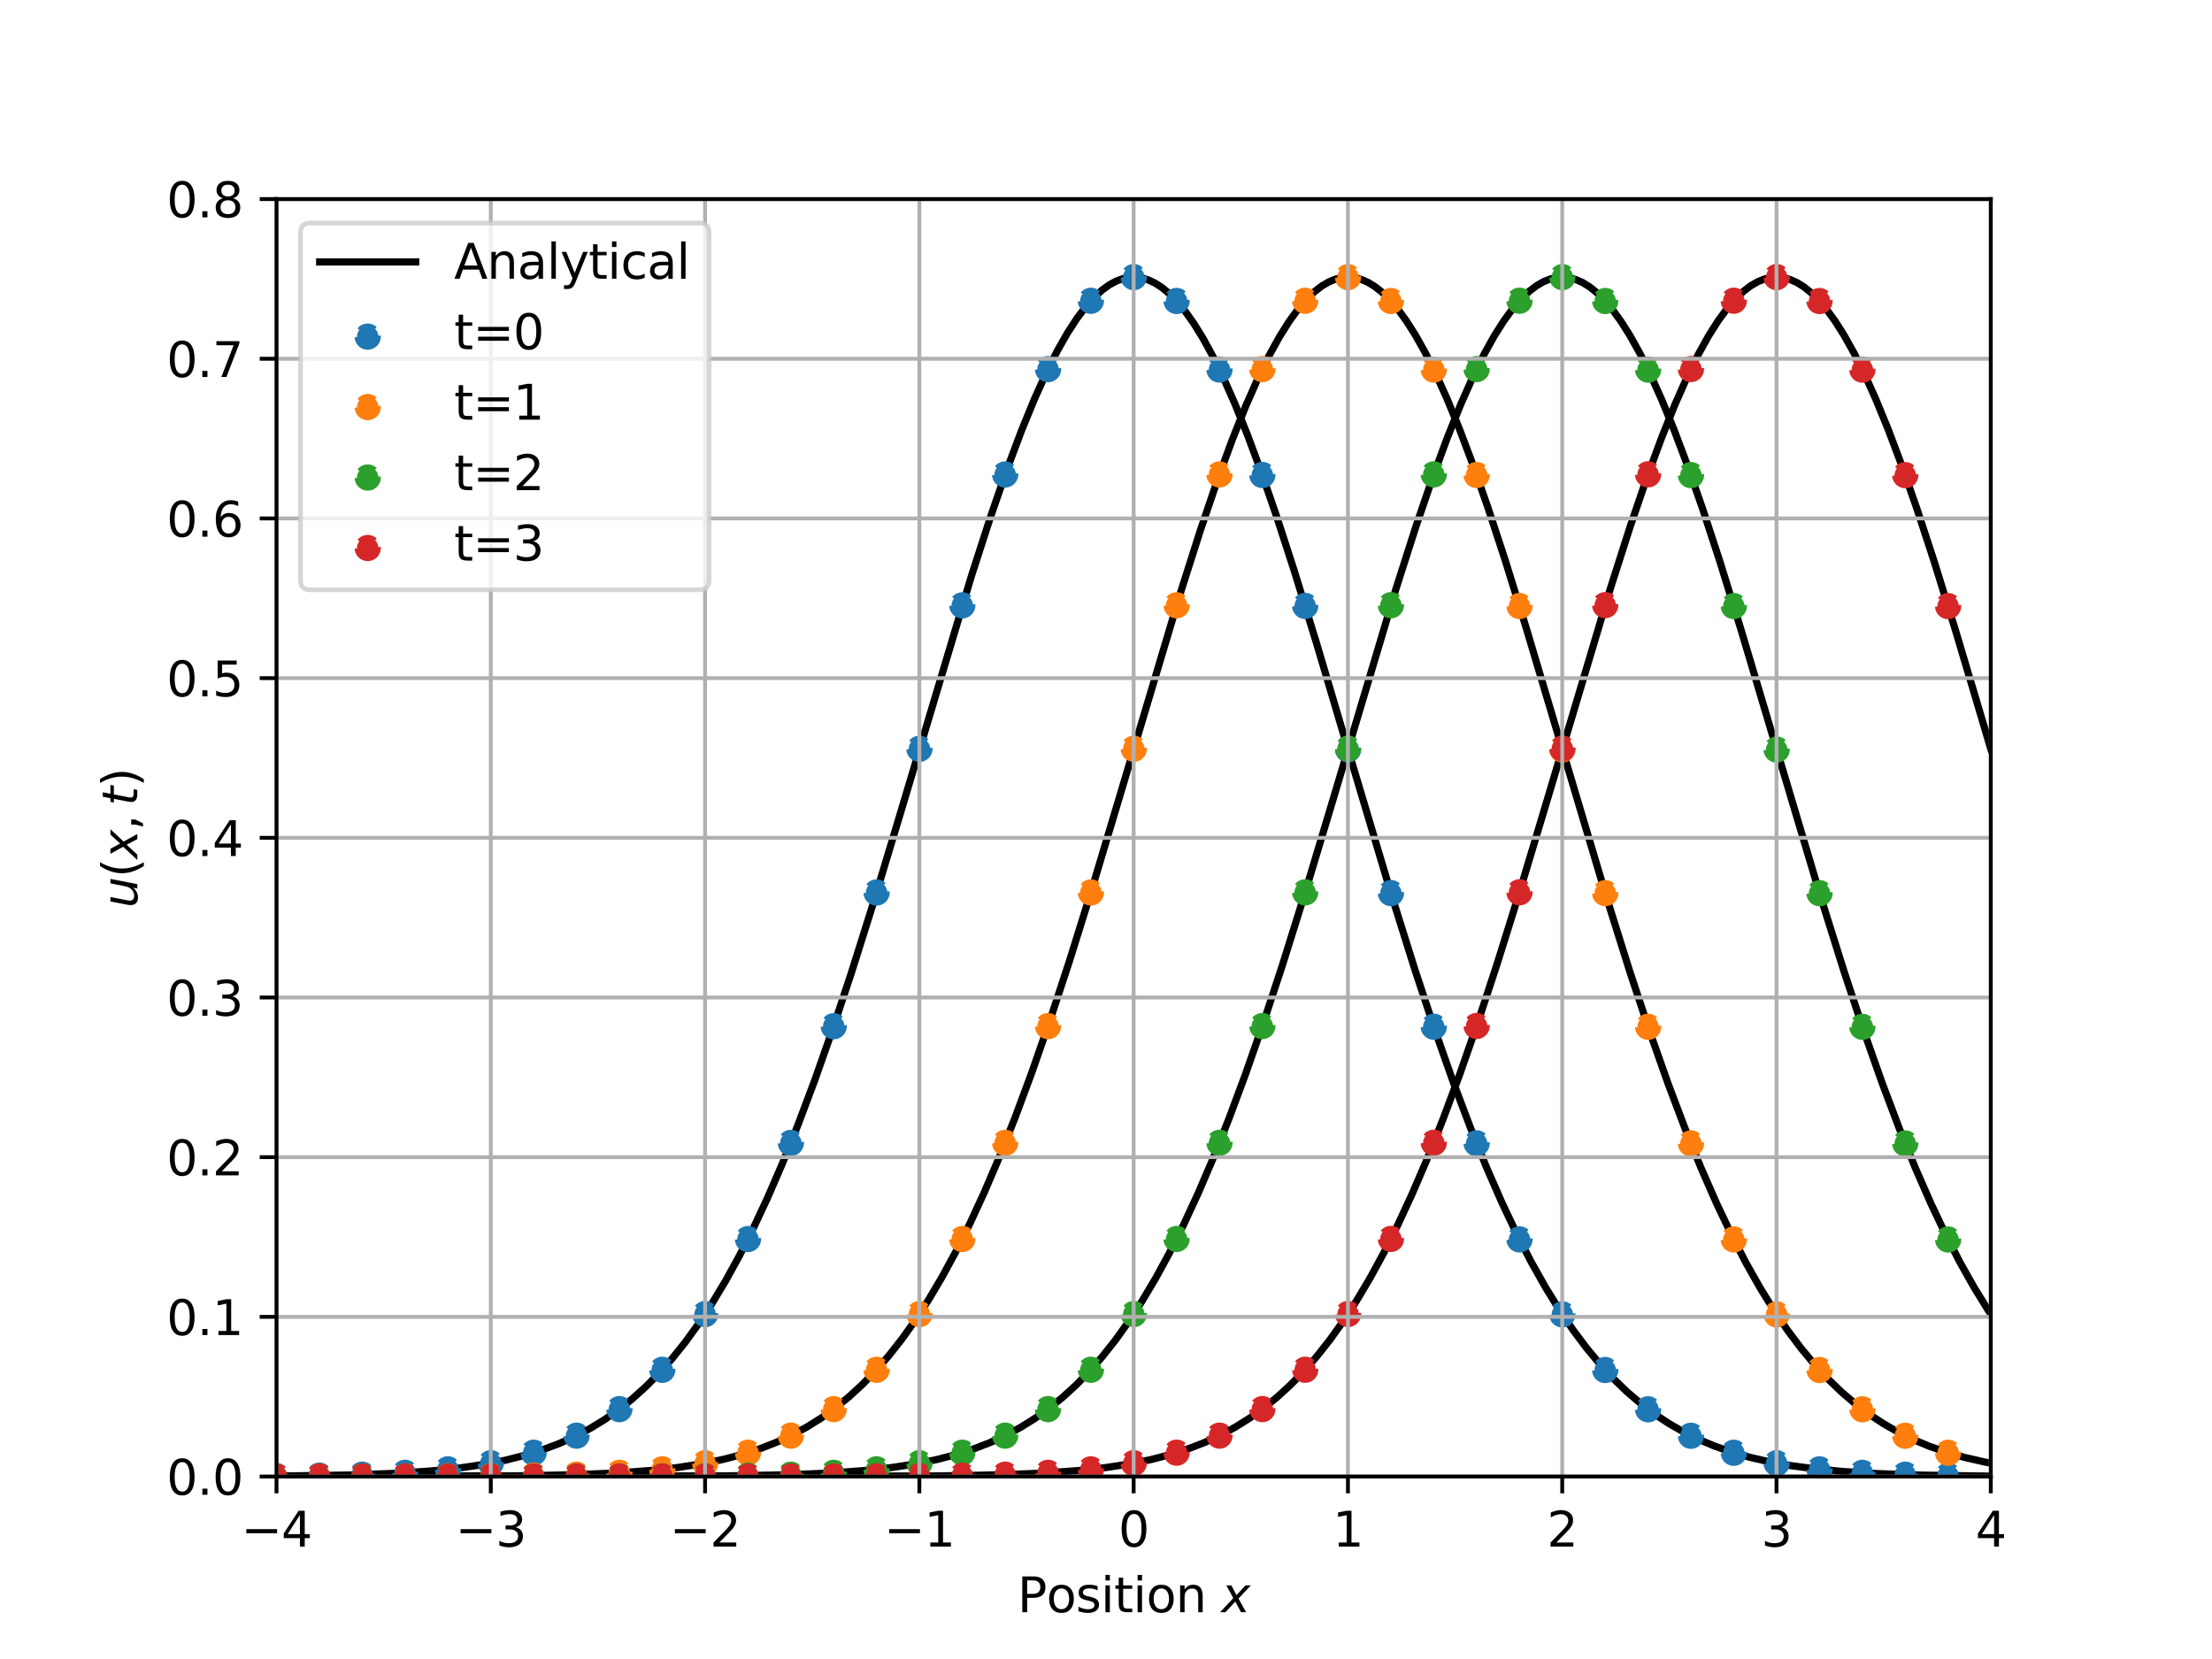 <?xml version="1.0" encoding="utf-8" standalone="no"?>
<!DOCTYPE svg PUBLIC "-//W3C//DTD SVG 1.1//EN"
  "http://www.w3.org/Graphics/SVG/1.1/DTD/svg11.dtd">
<svg xmlns:xlink="http://www.w3.org/1999/xlink" width="460.8pt" height="345.6pt" viewBox="0 0 460.8 345.6" xmlns="http://www.w3.org/2000/svg" version="1.1">
 <defs>
  <style type="text/css">*{stroke-linejoin: round; stroke-linecap: butt}</style>
 </defs>
 <g id="figure_1">
  <g id="patch_1">
   <path d="M 0 345.6 
L 460.8 345.6 
L 460.8 0 
L 0 0 
z
" style="fill: #ffffff"/>
  </g>
  <g id="axes_1">
   <g id="patch_2">
    <path d="M 57.6 307.584 
L 414.72 307.584 
L 414.72 41.472 
L 57.6 41.472 
z
" style="fill: #ffffff"/>
   </g>
   <g id="line2d_1">
    <path d="M 57.6 307.5 
L 72.815 307.275 
L 82.422 306.92 
L 89.673 306.438 
L 95.601 305.827 
L 100.709 305.081 
L 105.209 304.203 
L 109.28 303.184 
L 113.031 302.017 
L 116.495 300.709 
L 119.781 299.232 
L 122.924 297.574 
L 125.924 295.74 
L 128.853 293.687 
L 131.71 291.409 
L 134.496 288.902 
L 137.246 286.129 
L 139.996 283.038 
L 142.746 279.607 
L 145.496 275.818 
L 148.282 271.596 
L 151.103 266.909 
L 153.961 261.727 
L 156.889 255.95 
L 159.889 249.536 
L 162.997 242.363 
L 166.247 234.292 
L 169.675 225.166 
L 173.318 214.824 
L 177.283 202.885 
L 181.783 188.603 
L 187.39 170.02 
L 202.391 119.902 
L 206.427 107.436 
L 209.82 97.65 
L 212.82 89.65 
L 215.534 83.026 
L 217.999 77.575 
L 220.284 73.041 
L 222.392 69.336 
L 224.356 66.314 
L 226.213 63.856 
L 227.928 61.942 
L 229.535 60.466 
L 231.071 59.348 
L 232.535 58.552 
L 233.928 58.042 
L 235.285 57.778 
L 236.606 57.742 
L 237.928 57.925 
L 239.285 58.341 
L 240.678 59.006 
L 242.107 59.937 
L 243.607 61.182 
L 245.214 62.816 
L 246.893 64.847 
L 248.678 67.363 
L 250.607 70.478 
L 252.678 74.263 
L 254.893 78.788 
L 257.286 84.199 
L 259.893 90.659 
L 262.75 98.346 
L 265.965 107.65 
L 269.679 119.108 
L 274.251 133.971 
L 281.501 158.419 
L 289.858 186.393 
L 294.787 202.111 
L 299.002 214.824 
L 302.787 225.559 
L 306.323 234.933 
L 309.681 243.215 
L 312.895 250.561 
L 316.002 257.114 
L 319.002 262.932 
L 321.931 268.135 
L 324.824 272.827 
L 327.681 277.039 
L 330.503 280.805 
L 333.288 284.159 
L 336.074 287.173 
L 338.896 289.901 
L 341.753 292.355 
L 344.646 294.546 
L 347.61 296.514 
L 350.646 298.264 
L 353.825 299.839 
L 357.146 301.236 
L 360.682 302.479 
L 364.468 303.569 
L 368.575 304.515 
L 373.076 305.32 
L 378.147 305.996 
L 384.005 306.547 
L 391.041 306.976 
L 399.969 307.286 
L 412.506 307.482 
L 414.72 307.5 
L 414.72 307.5 
" clip-path="url(#pbed1110058)" style="fill: none; stroke: #000000; stroke-width: 1.5; stroke-linecap: square"/>
   </g>
   <g id="line2d_2">
    <path d="M 57.6 307.583 
L 105.995 307.467 
L 119.567 307.217 
L 128.567 306.839 
L 135.531 306.331 
L 141.282 305.694 
L 146.246 304.924 
L 150.639 304.023 
L 154.639 302.979 
L 158.318 301.791 
L 161.747 300.452 
L 164.997 298.947 
L 168.104 297.263 
L 171.104 295.382 
L 173.997 293.305 
L 176.819 291.008 
L 179.604 288.451 
L 182.354 285.625 
L 185.105 282.478 
L 187.855 278.987 
L 190.605 275.135 
L 193.391 270.846 
L 196.212 266.089 
L 199.105 260.766 
L 202.034 254.906 
L 205.07 248.328 
L 208.213 240.975 
L 211.498 232.709 
L 214.963 223.376 
L 218.677 212.71 
L 222.713 200.429 
L 227.356 185.561 
L 233.356 165.545 
L 245.821 123.778 
L 250.107 110.328 
L 253.643 99.94 
L 256.75 91.482 
L 259.536 84.528 
L 262.072 78.779 
L 264.393 74.048 
L 266.536 70.165 
L 268.536 66.983 
L 270.393 64.428 
L 272.143 62.384 
L 273.786 60.795 
L 275.358 59.579 
L 276.822 58.72 
L 278.251 58.137 
L 279.608 57.819 
L 280.929 57.731 
L 282.251 57.862 
L 283.608 58.223 
L 285.001 58.834 
L 286.43 59.709 
L 287.93 60.896 
L 289.501 62.431 
L 291.18 64.394 
L 292.966 66.838 
L 294.859 69.818 
L 296.894 73.452 
L 299.073 77.81 
L 301.43 83.036 
L 304.002 89.298 
L 306.823 96.774 
L 309.966 105.752 
L 313.574 116.756 
L 317.931 130.797 
L 324.217 151.888 
L 334.646 186.874 
L 339.539 202.457 
L 343.717 215.046 
L 347.503 225.767 
L 351.039 235.127 
L 354.396 243.395 
L 357.611 250.728 
L 360.718 257.268 
L 363.718 263.072 
L 366.647 268.264 
L 369.54 272.944 
L 372.397 277.145 
L 375.219 280.901 
L 378.004 284.246 
L 380.79 287.251 
L 383.612 289.97 
L 386.469 292.416 
L 389.362 294.6 
L 392.326 296.561 
L 395.398 298.324 
L 398.577 299.89 
L 401.898 301.279 
L 405.434 302.514 
L 409.22 303.597 
L 413.327 304.537 
L 414.72 304.808 
L 414.72 304.808 
" clip-path="url(#pbed1110058)" style="fill: none; stroke: #000000; stroke-width: 1.5; stroke-linecap: square"/>
   </g>
   <g id="line2d_3">
    <path d="M 57.6 307.584 
L 150.032 307.473 
L 163.854 307.227 
L 172.961 306.853 
L 179.962 306.35 
L 185.747 305.717 
L 190.712 304.956 
L 195.141 304.055 
L 199.141 303.019 
L 202.82 301.84 
L 206.284 300.496 
L 209.534 298.998 
L 212.641 297.323 
L 215.641 295.451 
L 218.534 293.384 
L 221.356 291.096 
L 224.142 288.551 
L 226.892 285.737 
L 229.642 282.601 
L 232.392 279.124 
L 235.142 275.286 
L 237.928 271.011 
L 240.749 266.269 
L 243.607 261.031 
L 246.535 255.194 
L 249.571 248.639 
L 252.714 241.31 
L 256 233.069 
L 259.429 223.86 
L 263.107 213.33 
L 267.143 201.083 
L 271.751 186.364 
L 277.644 166.737 
L 290.751 122.843 
L 294.966 109.665 
L 298.466 99.423 
L 301.537 91.099 
L 304.287 84.262 
L 306.823 78.539 
L 309.145 73.834 
L 311.288 69.976 
L 313.288 66.818 
L 315.145 64.287 
L 316.895 62.265 
L 318.538 60.698 
L 320.074 59.528 
L 321.538 58.682 
L 322.931 58.124 
L 324.288 57.813 
L 325.61 57.731 
L 326.931 57.869 
L 328.288 58.238 
L 329.681 58.855 
L 331.11 59.737 
L 332.61 60.932 
L 334.181 62.474 
L 335.86 64.445 
L 337.646 66.897 
L 339.539 69.885 
L 341.575 73.528 
L 343.753 77.894 
L 346.11 83.13 
L 348.682 89.4 
L 351.503 96.884 
L 354.646 105.871 
L 358.254 116.882 
L 362.611 130.929 
L 368.933 152.145 
L 379.254 186.772 
L 384.147 202.36 
L 388.326 214.955 
L 392.112 225.681 
L 395.648 235.047 
L 399.005 243.321 
L 402.22 250.659 
L 405.327 257.205 
L 408.327 263.014 
L 411.256 268.211 
L 414.149 272.896 
L 414.72 273.77 
L 414.72 273.77 
" clip-path="url(#pbed1110058)" style="fill: none; stroke: #000000; stroke-width: 1.5; stroke-linecap: square"/>
   </g>
   <g id="line2d_4">
    <path d="M 57.6 307.584 
L 194.676 307.473 
L 208.498 307.227 
L 217.606 306.852 
L 224.606 306.349 
L 230.392 305.716 
L 235.356 304.955 
L 239.785 304.054 
L 243.785 303.018 
L 247.464 301.838 
L 250.928 300.494 
L 254.179 298.996 
L 257.286 297.32 
L 260.286 295.448 
L 263.179 293.38 
L 266 291.092 
L 268.786 288.547 
L 271.536 285.732 
L 274.286 282.596 
L 277.036 279.118 
L 279.787 275.279 
L 282.572 271.004 
L 285.394 266.262 
L 288.251 261.022 
L 291.18 255.185 
L 294.216 248.629 
L 297.359 241.3 
L 300.644 233.057 
L 304.073 223.847 
L 307.752 213.317 
L 311.788 201.069 
L 316.395 186.349 
L 322.288 166.722 
L 335.396 122.829 
L 339.61 109.651 
L 343.11 99.41 
L 346.182 91.087 
L 348.932 84.252 
L 351.468 78.53 
L 353.789 73.825 
L 355.932 69.968 
L 357.932 66.812 
L 359.789 64.281 
L 361.54 62.261 
L 363.182 60.695 
L 364.718 59.525 
L 366.183 58.68 
L 367.575 58.123 
L 368.933 57.812 
L 370.254 57.731 
L 371.576 57.87 
L 372.933 58.239 
L 374.326 58.857 
L 375.754 59.74 
L 377.254 60.936 
L 378.826 62.479 
L 380.504 64.45 
L 382.29 66.904 
L 384.183 69.893 
L 386.219 73.536 
L 388.398 77.904 
L 390.755 83.14 
L 393.326 89.411 
L 396.148 96.897 
L 399.291 105.884 
L 402.898 116.896 
L 407.291 131.062 
L 413.649 152.403 
L 414.72 156.04 
L 414.72 156.04 
" clip-path="url(#pbed1110058)" style="fill: none; stroke: #000000; stroke-width: 1.5; stroke-linecap: square"/>
   </g>
   <g id="PathCollection_1">
    <defs>
     <path id="C0_0_fde3886ca1" d="M 0 2.236 
C 0.593 2.236 1.162 2 1.581 1.581 
C 2 1.162 2.236 0.593 2.236 -0 
C 2.236 -0.593 2 -1.162 1.581 -1.581 
C 1.162 -2 0.593 -2.236 0 -2.236 
C -0.593 -2.236 -1.162 -2 -1.581 -1.581 
C -2 -1.162 -2.236 -0.593 -2.236 0 
C -2.236 0.593 -2 1.162 -1.581 1.581 
C -1.162 2 -0.593 2.236 0 2.236 
z
"/>
    </defs>
    <g clip-path="url(#pbed1110058)">
     <use xlink:href="#C0_0_fde3886ca1" x="57.6" y="307.5" style="fill: #1f77b4; stroke-dasharray: 3.7,1.6; stroke-dashoffset: 0; stroke: #1f77b4"/>
    </g>
    <g clip-path="url(#pbed1110058)">
     <use xlink:href="#C0_0_fde3886ca1" x="66.529" y="307.401" style="fill: #1f77b4; stroke-dasharray: 3.7,1.6; stroke-dashoffset: 0; stroke: #1f77b4"/>
    </g>
    <g clip-path="url(#pbed1110058)">
     <use xlink:href="#C0_0_fde3886ca1" x="75.458" y="307.201" style="fill: #1f77b4; stroke-dasharray: 3.7,1.6; stroke-dashoffset: 0; stroke: #1f77b4"/>
    </g>
    <g clip-path="url(#pbed1110058)">
     <use xlink:href="#C0_0_fde3886ca1" x="84.387" y="306.812" style="fill: #1f77b4; stroke-dasharray: 3.7,1.6; stroke-dashoffset: 0; stroke: #1f77b4"/>
    </g>
    <g clip-path="url(#pbed1110058)">
     <use xlink:href="#C0_0_fde3886ca1" x="93.316" y="306.09" style="fill: #1f77b4; stroke-dasharray: 3.7,1.6; stroke-dashoffset: 0; stroke: #1f77b4"/>
    </g>
    <g clip-path="url(#pbed1110058)">
     <use xlink:href="#C0_0_fde3886ca1" x="102.244" y="304.808" style="fill: #1f77b4; stroke-dasharray: 3.7,1.6; stroke-dashoffset: 0; stroke: #1f77b4"/>
    </g>
    <g clip-path="url(#pbed1110058)">
     <use xlink:href="#C0_0_fde3886ca1" x="111.173" y="302.625" style="fill: #1f77b4; stroke-dasharray: 3.7,1.6; stroke-dashoffset: 0; stroke: #1f77b4"/>
    </g>
    <g clip-path="url(#pbed1110058)">
     <use xlink:href="#C0_0_fde3886ca1" x="120.102" y="299.074" style="fill: #1f77b4; stroke-dasharray: 3.7,1.6; stroke-dashoffset: 0; stroke: #1f77b4"/>
    </g>
    <g clip-path="url(#pbed1110058)">
     <use xlink:href="#C0_0_fde3886ca1" x="129.031" y="293.553" style="fill: #1f77b4; stroke-dasharray: 3.7,1.6; stroke-dashoffset: 0; stroke: #1f77b4"/>
    </g>
    <g clip-path="url(#pbed1110058)">
     <use xlink:href="#C0_0_fde3886ca1" x="137.96" y="285.358" style="fill: #1f77b4; stroke-dasharray: 3.7,1.6; stroke-dashoffset: 0; stroke: #1f77b4"/>
    </g>
    <g clip-path="url(#pbed1110058)">
     <use xlink:href="#C0_0_fde3886ca1" x="146.889" y="273.756" style="fill: #1f77b4; stroke-dasharray: 3.7,1.6; stroke-dashoffset: 0; stroke: #1f77b4"/>
    </g>
    <g clip-path="url(#pbed1110058)">
     <use xlink:href="#C0_0_fde3886ca1" x="155.818" y="258.119" style="fill: #1f77b4; stroke-dasharray: 3.7,1.6; stroke-dashoffset: 0; stroke: #1f77b4"/>
    </g>
    <g clip-path="url(#pbed1110058)">
     <use xlink:href="#C0_0_fde3886ca1" x="164.747" y="238.088" style="fill: #1f77b4; stroke-dasharray: 3.7,1.6; stroke-dashoffset: 0; stroke: #1f77b4"/>
    </g>
    <g clip-path="url(#pbed1110058)">
     <use xlink:href="#C0_0_fde3886ca1" x="173.676" y="213.777" style="fill: #1f77b4; stroke-dasharray: 3.7,1.6; stroke-dashoffset: 0; stroke: #1f77b4"/>
    </g>
    <g clip-path="url(#pbed1110058)">
     <use xlink:href="#C0_0_fde3886ca1" x="182.605" y="185.926" style="fill: #1f77b4; stroke-dasharray: 3.7,1.6; stroke-dashoffset: 0; stroke: #1f77b4"/>
    </g>
    <g clip-path="url(#pbed1110058)">
     <use xlink:href="#C0_0_fde3886ca1" x="191.533" y="155.994" style="fill: #1f77b4; stroke-dasharray: 3.7,1.6; stroke-dashoffset: 0; stroke: #1f77b4"/>
    </g>
    <g clip-path="url(#pbed1110058)">
     <use xlink:href="#C0_0_fde3886ca1" x="200.462" y="126.106" style="fill: #1f77b4; stroke-dasharray: 3.7,1.6; stroke-dashoffset: 0; stroke: #1f77b4"/>
    </g>
    <g clip-path="url(#pbed1110058)">
     <use xlink:href="#C0_0_fde3886ca1" x="209.391" y="98.845" style="fill: #1f77b4; stroke-dasharray: 3.7,1.6; stroke-dashoffset: 0; stroke: #1f77b4"/>
    </g>
    <g clip-path="url(#pbed1110058)">
     <use xlink:href="#C0_0_fde3886ca1" x="218.32" y="76.906" style="fill: #1f77b4; stroke-dasharray: 3.7,1.6; stroke-dashoffset: 0; stroke: #1f77b4"/>
    </g>
    <g clip-path="url(#pbed1110058)">
     <use xlink:href="#C0_0_fde3886ca1" x="227.249" y="62.658" style="fill: #1f77b4; stroke-dasharray: 3.7,1.6; stroke-dashoffset: 0; stroke: #1f77b4"/>
    </g>
    <g clip-path="url(#pbed1110058)">
     <use xlink:href="#C0_0_fde3886ca1" x="236.178" y="57.73" style="fill: #1f77b4; stroke-dasharray: 3.7,1.6; stroke-dashoffset: 0; stroke: #1f77b4"/>
    </g>
    <g clip-path="url(#pbed1110058)">
     <use xlink:href="#C0_0_fde3886ca1" x="245.107" y="62.698" style="fill: #1f77b4; stroke-dasharray: 3.7,1.6; stroke-dashoffset: 0; stroke: #1f77b4"/>
    </g>
    <g clip-path="url(#pbed1110058)">
     <use xlink:href="#C0_0_fde3886ca1" x="254.036" y="76.98" style="fill: #1f77b4; stroke-dasharray: 3.7,1.6; stroke-dashoffset: 0; stroke: #1f77b4"/>
    </g>
    <g clip-path="url(#pbed1110058)">
     <use xlink:href="#C0_0_fde3886ca1" x="262.965" y="98.946" style="fill: #1f77b4; stroke-dasharray: 3.7,1.6; stroke-dashoffset: 0; stroke: #1f77b4"/>
    </g>
    <g clip-path="url(#pbed1110058)">
     <use xlink:href="#C0_0_fde3886ca1" x="271.893" y="126.222" style="fill: #1f77b4; stroke-dasharray: 3.7,1.6; stroke-dashoffset: 0; stroke: #1f77b4"/>
    </g>
    <g clip-path="url(#pbed1110058)">
     <use xlink:href="#C0_0_fde3886ca1" x="280.822" y="156.115" style="fill: #1f77b4; stroke-dasharray: 3.7,1.6; stroke-dashoffset: 0; stroke: #1f77b4"/>
    </g>
    <g clip-path="url(#pbed1110058)">
     <use xlink:href="#C0_0_fde3886ca1" x="289.751" y="186.043" style="fill: #1f77b4; stroke-dasharray: 3.7,1.6; stroke-dashoffset: 0; stroke: #1f77b4"/>
    </g>
    <g clip-path="url(#pbed1110058)">
     <use xlink:href="#C0_0_fde3886ca1" x="298.68" y="213.882" style="fill: #1f77b4; stroke-dasharray: 3.7,1.6; stroke-dashoffset: 0; stroke: #1f77b4"/>
    </g>
    <g clip-path="url(#pbed1110058)">
     <use xlink:href="#C0_0_fde3886ca1" x="307.609" y="238.177" style="fill: #1f77b4; stroke-dasharray: 3.7,1.6; stroke-dashoffset: 0; stroke: #1f77b4"/>
    </g>
    <g clip-path="url(#pbed1110058)">
     <use xlink:href="#C0_0_fde3886ca1" x="316.538" y="258.19" style="fill: #1f77b4; stroke-dasharray: 3.7,1.6; stroke-dashoffset: 0; stroke: #1f77b4"/>
    </g>
    <g clip-path="url(#pbed1110058)">
     <use xlink:href="#C0_0_fde3886ca1" x="325.467" y="273.81" style="fill: #1f77b4; stroke-dasharray: 3.7,1.6; stroke-dashoffset: 0; stroke: #1f77b4"/>
    </g>
    <g clip-path="url(#pbed1110058)">
     <use xlink:href="#C0_0_fde3886ca1" x="334.396" y="285.397" style="fill: #1f77b4; stroke-dasharray: 3.7,1.6; stroke-dashoffset: 0; stroke: #1f77b4"/>
    </g>
    <g clip-path="url(#pbed1110058)">
     <use xlink:href="#C0_0_fde3886ca1" x="343.325" y="293.58" style="fill: #1f77b4; stroke-dasharray: 3.7,1.6; stroke-dashoffset: 0; stroke: #1f77b4"/>
    </g>
    <g clip-path="url(#pbed1110058)">
     <use xlink:href="#C0_0_fde3886ca1" x="352.253" y="299.092" style="fill: #1f77b4; stroke-dasharray: 3.7,1.6; stroke-dashoffset: 0; stroke: #1f77b4"/>
    </g>
    <g clip-path="url(#pbed1110058)">
     <use xlink:href="#C0_0_fde3886ca1" x="361.182" y="302.636" style="fill: #1f77b4; stroke-dasharray: 3.7,1.6; stroke-dashoffset: 0; stroke: #1f77b4"/>
    </g>
    <g clip-path="url(#pbed1110058)">
     <use xlink:href="#C0_0_fde3886ca1" x="370.111" y="304.814" style="fill: #1f77b4; stroke-dasharray: 3.7,1.6; stroke-dashoffset: 0; stroke: #1f77b4"/>
    </g>
    <g clip-path="url(#pbed1110058)">
     <use xlink:href="#C0_0_fde3886ca1" x="379.04" y="306.094" style="fill: #1f77b4; stroke-dasharray: 3.7,1.6; stroke-dashoffset: 0; stroke: #1f77b4"/>
    </g>
    <g clip-path="url(#pbed1110058)">
     <use xlink:href="#C0_0_fde3886ca1" x="387.969" y="306.814" style="fill: #1f77b4; stroke-dasharray: 3.7,1.6; stroke-dashoffset: 0; stroke: #1f77b4"/>
    </g>
    <g clip-path="url(#pbed1110058)">
     <use xlink:href="#C0_0_fde3886ca1" x="396.898" y="307.202" style="fill: #1f77b4; stroke-dasharray: 3.7,1.6; stroke-dashoffset: 0; stroke: #1f77b4"/>
    </g>
    <g clip-path="url(#pbed1110058)">
     <use xlink:href="#C0_0_fde3886ca1" x="405.827" y="307.402" style="fill: #1f77b4; stroke-dasharray: 3.7,1.6; stroke-dashoffset: 0; stroke: #1f77b4"/>
    </g>
   </g>
   <g id="PathCollection_2">
    <defs>
     <path id="C1_0_c8d641ad21" d="M 0 2.236 
C 0.593 2.236 1.162 2 1.581 1.581 
C 2 1.162 2.236 0.593 2.236 -0 
C 2.236 -0.593 2 -1.162 1.581 -1.581 
C 1.162 -2 0.593 -2.236 0 -2.236 
C -0.593 -2.236 -1.162 -2 -1.581 -1.581 
C -2 -1.162 -2.236 -0.593 -2.236 0 
C -2.236 0.593 -2 1.162 -1.581 1.581 
C -1.162 2 -0.593 2.236 0 2.236 
z
"/>
    </defs>
    <g clip-path="url(#pbed1110058)">
     <use xlink:href="#C1_0_c8d641ad21" x="57.6" y="307.583" style="fill: #ff7f0e; stroke-dasharray: 3.7,1.6; stroke-dashoffset: 0; stroke: #ff7f0e"/>
    </g>
    <g clip-path="url(#pbed1110058)">
     <use xlink:href="#C1_0_c8d641ad21" x="66.529" y="307.582" style="fill: #ff7f0e; stroke-dasharray: 3.7,1.6; stroke-dashoffset: 0; stroke: #ff7f0e"/>
    </g>
    <g clip-path="url(#pbed1110058)">
     <use xlink:href="#C1_0_c8d641ad21" x="75.458" y="307.578" style="fill: #ff7f0e; stroke-dasharray: 3.7,1.6; stroke-dashoffset: 0; stroke: #ff7f0e"/>
    </g>
    <g clip-path="url(#pbed1110058)">
     <use xlink:href="#C1_0_c8d641ad21" x="84.387" y="307.568" style="fill: #ff7f0e; stroke-dasharray: 3.7,1.6; stroke-dashoffset: 0; stroke: #ff7f0e"/>
    </g>
    <g clip-path="url(#pbed1110058)">
     <use xlink:href="#C1_0_c8d641ad21" x="93.316" y="307.547" style="fill: #ff7f0e; stroke-dasharray: 3.7,1.6; stroke-dashoffset: 0; stroke: #ff7f0e"/>
    </g>
    <g clip-path="url(#pbed1110058)">
     <use xlink:href="#C1_0_c8d641ad21" x="102.244" y="307.5" style="fill: #ff7f0e; stroke-dasharray: 3.7,1.6; stroke-dashoffset: 0; stroke: #ff7f0e"/>
    </g>
    <g clip-path="url(#pbed1110058)">
     <use xlink:href="#C1_0_c8d641ad21" x="111.173" y="307.401" style="fill: #ff7f0e; stroke-dasharray: 3.7,1.6; stroke-dashoffset: 0; stroke: #ff7f0e"/>
    </g>
    <g clip-path="url(#pbed1110058)">
     <use xlink:href="#C1_0_c8d641ad21" x="120.102" y="307.201" style="fill: #ff7f0e; stroke-dasharray: 3.7,1.6; stroke-dashoffset: 0; stroke: #ff7f0e"/>
    </g>
    <g clip-path="url(#pbed1110058)">
     <use xlink:href="#C1_0_c8d641ad21" x="129.031" y="306.812" style="fill: #ff7f0e; stroke-dasharray: 3.7,1.6; stroke-dashoffset: 0; stroke: #ff7f0e"/>
    </g>
    <g clip-path="url(#pbed1110058)">
     <use xlink:href="#C1_0_c8d641ad21" x="137.96" y="306.09" style="fill: #ff7f0e; stroke-dasharray: 3.7,1.6; stroke-dashoffset: 0; stroke: #ff7f0e"/>
    </g>
    <g clip-path="url(#pbed1110058)">
     <use xlink:href="#C1_0_c8d641ad21" x="146.889" y="304.807" style="fill: #ff7f0e; stroke-dasharray: 3.7,1.6; stroke-dashoffset: 0; stroke: #ff7f0e"/>
    </g>
    <g clip-path="url(#pbed1110058)">
     <use xlink:href="#C1_0_c8d641ad21" x="155.818" y="302.624" style="fill: #ff7f0e; stroke-dasharray: 3.7,1.6; stroke-dashoffset: 0; stroke: #ff7f0e"/>
    </g>
    <g clip-path="url(#pbed1110058)">
     <use xlink:href="#C1_0_c8d641ad21" x="164.747" y="299.072" style="fill: #ff7f0e; stroke-dasharray: 3.7,1.6; stroke-dashoffset: 0; stroke: #ff7f0e"/>
    </g>
    <g clip-path="url(#pbed1110058)">
     <use xlink:href="#C1_0_c8d641ad21" x="173.676" y="293.55" style="fill: #ff7f0e; stroke-dasharray: 3.7,1.6; stroke-dashoffset: 0; stroke: #ff7f0e"/>
    </g>
    <g clip-path="url(#pbed1110058)">
     <use xlink:href="#C1_0_c8d641ad21" x="182.605" y="285.353" style="fill: #ff7f0e; stroke-dasharray: 3.7,1.6; stroke-dashoffset: 0; stroke: #ff7f0e"/>
    </g>
    <g clip-path="url(#pbed1110058)">
     <use xlink:href="#C1_0_c8d641ad21" x="191.533" y="273.75" style="fill: #ff7f0e; stroke-dasharray: 3.7,1.6; stroke-dashoffset: 0; stroke: #ff7f0e"/>
    </g>
    <g clip-path="url(#pbed1110058)">
     <use xlink:href="#C1_0_c8d641ad21" x="200.462" y="258.11" style="fill: #ff7f0e; stroke-dasharray: 3.7,1.6; stroke-dashoffset: 0; stroke: #ff7f0e"/>
    </g>
    <g clip-path="url(#pbed1110058)">
     <use xlink:href="#C1_0_c8d641ad21" x="209.391" y="238.077" style="fill: #ff7f0e; stroke-dasharray: 3.7,1.6; stroke-dashoffset: 0; stroke: #ff7f0e"/>
    </g>
    <g clip-path="url(#pbed1110058)">
     <use xlink:href="#C1_0_c8d641ad21" x="218.32" y="213.764" style="fill: #ff7f0e; stroke-dasharray: 3.7,1.6; stroke-dashoffset: 0; stroke: #ff7f0e"/>
    </g>
    <g clip-path="url(#pbed1110058)">
     <use xlink:href="#C1_0_c8d641ad21" x="227.249" y="185.911" style="fill: #ff7f0e; stroke-dasharray: 3.7,1.6; stroke-dashoffset: 0; stroke: #ff7f0e"/>
    </g>
    <g clip-path="url(#pbed1110058)">
     <use xlink:href="#C1_0_c8d641ad21" x="236.178" y="155.979" style="fill: #ff7f0e; stroke-dasharray: 3.7,1.6; stroke-dashoffset: 0; stroke: #ff7f0e"/>
    </g>
    <g clip-path="url(#pbed1110058)">
     <use xlink:href="#C1_0_c8d641ad21" x="245.107" y="126.092" style="fill: #ff7f0e; stroke-dasharray: 3.7,1.6; stroke-dashoffset: 0; stroke: #ff7f0e"/>
    </g>
    <g clip-path="url(#pbed1110058)">
     <use xlink:href="#C1_0_c8d641ad21" x="254.036" y="98.833" style="fill: #ff7f0e; stroke-dasharray: 3.7,1.6; stroke-dashoffset: 0; stroke: #ff7f0e"/>
    </g>
    <g clip-path="url(#pbed1110058)">
     <use xlink:href="#C1_0_c8d641ad21" x="262.965" y="76.897" style="fill: #ff7f0e; stroke-dasharray: 3.7,1.6; stroke-dashoffset: 0; stroke: #ff7f0e"/>
    </g>
    <g clip-path="url(#pbed1110058)">
     <use xlink:href="#C1_0_c8d641ad21" x="271.893" y="62.654" style="fill: #ff7f0e; stroke-dasharray: 3.7,1.6; stroke-dashoffset: 0; stroke: #ff7f0e"/>
    </g>
    <g clip-path="url(#pbed1110058)">
     <use xlink:href="#C1_0_c8d641ad21" x="280.822" y="57.73" style="fill: #ff7f0e; stroke-dasharray: 3.7,1.6; stroke-dashoffset: 0; stroke: #ff7f0e"/>
    </g>
    <g clip-path="url(#pbed1110058)">
     <use xlink:href="#C1_0_c8d641ad21" x="289.751" y="62.703" style="fill: #ff7f0e; stroke-dasharray: 3.7,1.6; stroke-dashoffset: 0; stroke: #ff7f0e"/>
    </g>
    <g clip-path="url(#pbed1110058)">
     <use xlink:href="#C1_0_c8d641ad21" x="298.68" y="76.989" style="fill: #ff7f0e; stroke-dasharray: 3.7,1.6; stroke-dashoffset: 0; stroke: #ff7f0e"/>
    </g>
    <g clip-path="url(#pbed1110058)">
     <use xlink:href="#C1_0_c8d641ad21" x="307.609" y="98.958" style="fill: #ff7f0e; stroke-dasharray: 3.7,1.6; stroke-dashoffset: 0; stroke: #ff7f0e"/>
    </g>
    <g clip-path="url(#pbed1110058)">
     <use xlink:href="#C1_0_c8d641ad21" x="316.538" y="126.237" style="fill: #ff7f0e; stroke-dasharray: 3.7,1.6; stroke-dashoffset: 0; stroke: #ff7f0e"/>
    </g>
    <g clip-path="url(#pbed1110058)">
     <use xlink:href="#C1_0_c8d641ad21" x="325.467" y="156.131" style="fill: #ff7f0e; stroke-dasharray: 3.7,1.6; stroke-dashoffset: 0; stroke: #ff7f0e"/>
    </g>
    <g clip-path="url(#pbed1110058)">
     <use xlink:href="#C1_0_c8d641ad21" x="334.396" y="186.057" style="fill: #ff7f0e; stroke-dasharray: 3.7,1.6; stroke-dashoffset: 0; stroke: #ff7f0e"/>
    </g>
    <g clip-path="url(#pbed1110058)">
     <use xlink:href="#C1_0_c8d641ad21" x="343.325" y="213.895" style="fill: #ff7f0e; stroke-dasharray: 3.7,1.6; stroke-dashoffset: 0; stroke: #ff7f0e"/>
    </g>
    <g clip-path="url(#pbed1110058)">
     <use xlink:href="#C1_0_c8d641ad21" x="352.253" y="238.189" style="fill: #ff7f0e; stroke-dasharray: 3.7,1.6; stroke-dashoffset: 0; stroke: #ff7f0e"/>
    </g>
    <g clip-path="url(#pbed1110058)">
     <use xlink:href="#C1_0_c8d641ad21" x="361.182" y="258.199" style="fill: #ff7f0e; stroke-dasharray: 3.7,1.6; stroke-dashoffset: 0; stroke: #ff7f0e"/>
    </g>
    <g clip-path="url(#pbed1110058)">
     <use xlink:href="#C1_0_c8d641ad21" x="370.111" y="273.817" style="fill: #ff7f0e; stroke-dasharray: 3.7,1.6; stroke-dashoffset: 0; stroke: #ff7f0e"/>
    </g>
    <g clip-path="url(#pbed1110058)">
     <use xlink:href="#C1_0_c8d641ad21" x="379.04" y="285.402" style="fill: #ff7f0e; stroke-dasharray: 3.7,1.6; stroke-dashoffset: 0; stroke: #ff7f0e"/>
    </g>
    <g clip-path="url(#pbed1110058)">
     <use xlink:href="#C1_0_c8d641ad21" x="387.969" y="293.583" style="fill: #ff7f0e; stroke-dasharray: 3.7,1.6; stroke-dashoffset: 0; stroke: #ff7f0e"/>
    </g>
    <g clip-path="url(#pbed1110058)">
     <use xlink:href="#C1_0_c8d641ad21" x="396.898" y="299.094" style="fill: #ff7f0e; stroke-dasharray: 3.7,1.6; stroke-dashoffset: 0; stroke: #ff7f0e"/>
    </g>
    <g clip-path="url(#pbed1110058)">
     <use xlink:href="#C1_0_c8d641ad21" x="405.827" y="302.637" style="fill: #ff7f0e; stroke-dasharray: 3.7,1.6; stroke-dashoffset: 0; stroke: #ff7f0e"/>
    </g>
   </g>
   <g id="PathCollection_3">
    <defs>
     <path id="C2_0_612cbef178" d="M 0 2.236 
C 0.593 2.236 1.162 2 1.581 1.581 
C 2 1.162 2.236 0.593 2.236 -0 
C 2.236 -0.593 2 -1.162 1.581 -1.581 
C 1.162 -2 0.593 -2.236 0 -2.236 
C -0.593 -2.236 -1.162 -2 -1.581 -1.581 
C -2 -1.162 -2.236 -0.593 -2.236 0 
C -2.236 0.593 -2 1.162 -1.581 1.581 
C -1.162 2 -0.593 2.236 0 2.236 
z
"/>
    </defs>
    <g clip-path="url(#pbed1110058)">
     <use xlink:href="#C2_0_612cbef178" x="57.6" y="307.584" style="fill: #2ca02c; stroke-dasharray: 3.7,1.6; stroke-dashoffset: 0; stroke: #2ca02c"/>
    </g>
    <g clip-path="url(#pbed1110058)">
     <use xlink:href="#C2_0_612cbef178" x="66.529" y="307.584" style="fill: #2ca02c; stroke-dasharray: 3.7,1.6; stroke-dashoffset: 0; stroke: #2ca02c"/>
    </g>
    <g clip-path="url(#pbed1110058)">
     <use xlink:href="#C2_0_612cbef178" x="75.458" y="307.584" style="fill: #2ca02c; stroke-dasharray: 3.7,1.6; stroke-dashoffset: 0; stroke: #2ca02c"/>
    </g>
    <g clip-path="url(#pbed1110058)">
     <use xlink:href="#C2_0_612cbef178" x="84.387" y="307.584" style="fill: #2ca02c; stroke-dasharray: 3.7,1.6; stroke-dashoffset: 0; stroke: #2ca02c"/>
    </g>
    <g clip-path="url(#pbed1110058)">
     <use xlink:href="#C2_0_612cbef178" x="93.316" y="307.584" style="fill: #2ca02c; stroke-dasharray: 3.7,1.6; stroke-dashoffset: 0; stroke: #2ca02c"/>
    </g>
    <g clip-path="url(#pbed1110058)">
     <use xlink:href="#C2_0_612cbef178" x="102.244" y="307.583" style="fill: #2ca02c; stroke-dasharray: 3.7,1.6; stroke-dashoffset: 0; stroke: #2ca02c"/>
    </g>
    <g clip-path="url(#pbed1110058)">
     <use xlink:href="#C2_0_612cbef178" x="111.173" y="307.582" style="fill: #2ca02c; stroke-dasharray: 3.7,1.6; stroke-dashoffset: 0; stroke: #2ca02c"/>
    </g>
    <g clip-path="url(#pbed1110058)">
     <use xlink:href="#C2_0_612cbef178" x="120.102" y="307.578" style="fill: #2ca02c; stroke-dasharray: 3.7,1.6; stroke-dashoffset: 0; stroke: #2ca02c"/>
    </g>
    <g clip-path="url(#pbed1110058)">
     <use xlink:href="#C2_0_612cbef178" x="129.031" y="307.568" style="fill: #2ca02c; stroke-dasharray: 3.7,1.6; stroke-dashoffset: 0; stroke: #2ca02c"/>
    </g>
    <g clip-path="url(#pbed1110058)">
     <use xlink:href="#C2_0_612cbef178" x="137.96" y="307.547" style="fill: #2ca02c; stroke-dasharray: 3.7,1.6; stroke-dashoffset: 0; stroke: #2ca02c"/>
    </g>
    <g clip-path="url(#pbed1110058)">
     <use xlink:href="#C2_0_612cbef178" x="146.889" y="307.5" style="fill: #2ca02c; stroke-dasharray: 3.7,1.6; stroke-dashoffset: 0; stroke: #2ca02c"/>
    </g>
    <g clip-path="url(#pbed1110058)">
     <use xlink:href="#C2_0_612cbef178" x="155.818" y="307.401" style="fill: #2ca02c; stroke-dasharray: 3.7,1.6; stroke-dashoffset: 0; stroke: #2ca02c"/>
    </g>
    <g clip-path="url(#pbed1110058)">
     <use xlink:href="#C2_0_612cbef178" x="164.747" y="307.2" style="fill: #2ca02c; stroke-dasharray: 3.7,1.6; stroke-dashoffset: 0; stroke: #2ca02c"/>
    </g>
    <g clip-path="url(#pbed1110058)">
     <use xlink:href="#C2_0_612cbef178" x="173.676" y="306.812" style="fill: #2ca02c; stroke-dasharray: 3.7,1.6; stroke-dashoffset: 0; stroke: #2ca02c"/>
    </g>
    <g clip-path="url(#pbed1110058)">
     <use xlink:href="#C2_0_612cbef178" x="182.605" y="306.09" style="fill: #2ca02c; stroke-dasharray: 3.7,1.6; stroke-dashoffset: 0; stroke: #2ca02c"/>
    </g>
    <g clip-path="url(#pbed1110058)">
     <use xlink:href="#C2_0_612cbef178" x="191.533" y="304.806" style="fill: #2ca02c; stroke-dasharray: 3.7,1.6; stroke-dashoffset: 0; stroke: #2ca02c"/>
    </g>
    <g clip-path="url(#pbed1110058)">
     <use xlink:href="#C2_0_612cbef178" x="200.462" y="302.622" style="fill: #2ca02c; stroke-dasharray: 3.7,1.6; stroke-dashoffset: 0; stroke: #2ca02c"/>
    </g>
    <g clip-path="url(#pbed1110058)">
     <use xlink:href="#C2_0_612cbef178" x="209.391" y="299.07" style="fill: #2ca02c; stroke-dasharray: 3.7,1.6; stroke-dashoffset: 0; stroke: #2ca02c"/>
    </g>
    <g clip-path="url(#pbed1110058)">
     <use xlink:href="#C2_0_612cbef178" x="218.32" y="293.546" style="fill: #2ca02c; stroke-dasharray: 3.7,1.6; stroke-dashoffset: 0; stroke: #2ca02c"/>
    </g>
    <g clip-path="url(#pbed1110058)">
     <use xlink:href="#C2_0_612cbef178" x="227.249" y="285.348" style="fill: #2ca02c; stroke-dasharray: 3.7,1.6; stroke-dashoffset: 0; stroke: #2ca02c"/>
    </g>
    <g clip-path="url(#pbed1110058)">
     <use xlink:href="#C2_0_612cbef178" x="236.178" y="273.743" style="fill: #2ca02c; stroke-dasharray: 3.7,1.6; stroke-dashoffset: 0; stroke: #2ca02c"/>
    </g>
    <g clip-path="url(#pbed1110058)">
     <use xlink:href="#C2_0_612cbef178" x="245.107" y="258.101" style="fill: #2ca02c; stroke-dasharray: 3.7,1.6; stroke-dashoffset: 0; stroke: #2ca02c"/>
    </g>
    <g clip-path="url(#pbed1110058)">
     <use xlink:href="#C2_0_612cbef178" x="254.036" y="238.066" style="fill: #2ca02c; stroke-dasharray: 3.7,1.6; stroke-dashoffset: 0; stroke: #2ca02c"/>
    </g>
    <g clip-path="url(#pbed1110058)">
     <use xlink:href="#C2_0_612cbef178" x="262.965" y="213.75" style="fill: #2ca02c; stroke-dasharray: 3.7,1.6; stroke-dashoffset: 0; stroke: #2ca02c"/>
    </g>
    <g clip-path="url(#pbed1110058)">
     <use xlink:href="#C2_0_612cbef178" x="271.893" y="185.897" style="fill: #2ca02c; stroke-dasharray: 3.7,1.6; stroke-dashoffset: 0; stroke: #2ca02c"/>
    </g>
    <g clip-path="url(#pbed1110058)">
     <use xlink:href="#C2_0_612cbef178" x="280.822" y="155.964" style="fill: #2ca02c; stroke-dasharray: 3.7,1.6; stroke-dashoffset: 0; stroke: #2ca02c"/>
    </g>
    <g clip-path="url(#pbed1110058)">
     <use xlink:href="#C2_0_612cbef178" x="289.751" y="126.077" style="fill: #2ca02c; stroke-dasharray: 3.7,1.6; stroke-dashoffset: 0; stroke: #2ca02c"/>
    </g>
    <g clip-path="url(#pbed1110058)">
     <use xlink:href="#C2_0_612cbef178" x="298.68" y="98.821" style="fill: #2ca02c; stroke-dasharray: 3.7,1.6; stroke-dashoffset: 0; stroke: #2ca02c"/>
    </g>
    <g clip-path="url(#pbed1110058)">
     <use xlink:href="#C2_0_612cbef178" x="307.609" y="76.888" style="fill: #2ca02c; stroke-dasharray: 3.7,1.6; stroke-dashoffset: 0; stroke: #2ca02c"/>
    </g>
    <g clip-path="url(#pbed1110058)">
     <use xlink:href="#C2_0_612cbef178" x="316.538" y="62.649" style="fill: #2ca02c; stroke-dasharray: 3.7,1.6; stroke-dashoffset: 0; stroke: #2ca02c"/>
    </g>
    <g clip-path="url(#pbed1110058)">
     <use xlink:href="#C2_0_612cbef178" x="325.467" y="57.73" style="fill: #2ca02c; stroke-dasharray: 3.7,1.6; stroke-dashoffset: 0; stroke: #2ca02c"/>
    </g>
    <g clip-path="url(#pbed1110058)">
     <use xlink:href="#C2_0_612cbef178" x="334.396" y="62.707" style="fill: #2ca02c; stroke-dasharray: 3.7,1.6; stroke-dashoffset: 0; stroke: #2ca02c"/>
    </g>
    <g clip-path="url(#pbed1110058)">
     <use xlink:href="#C2_0_612cbef178" x="343.325" y="76.998" style="fill: #2ca02c; stroke-dasharray: 3.7,1.6; stroke-dashoffset: 0; stroke: #2ca02c"/>
    </g>
    <g clip-path="url(#pbed1110058)">
     <use xlink:href="#C2_0_612cbef178" x="352.253" y="98.971" style="fill: #2ca02c; stroke-dasharray: 3.7,1.6; stroke-dashoffset: 0; stroke: #2ca02c"/>
    </g>
    <g clip-path="url(#pbed1110058)">
     <use xlink:href="#C2_0_612cbef178" x="361.182" y="126.251" style="fill: #2ca02c; stroke-dasharray: 3.7,1.6; stroke-dashoffset: 0; stroke: #2ca02c"/>
    </g>
    <g clip-path="url(#pbed1110058)">
     <use xlink:href="#C2_0_612cbef178" x="370.111" y="156.146" style="fill: #2ca02c; stroke-dasharray: 3.7,1.6; stroke-dashoffset: 0; stroke: #2ca02c"/>
    </g>
    <g clip-path="url(#pbed1110058)">
     <use xlink:href="#C2_0_612cbef178" x="379.04" y="186.072" style="fill: #2ca02c; stroke-dasharray: 3.7,1.6; stroke-dashoffset: 0; stroke: #2ca02c"/>
    </g>
    <g clip-path="url(#pbed1110058)">
     <use xlink:href="#C2_0_612cbef178" x="387.969" y="213.908" style="fill: #2ca02c; stroke-dasharray: 3.7,1.6; stroke-dashoffset: 0; stroke: #2ca02c"/>
    </g>
    <g clip-path="url(#pbed1110058)">
     <use xlink:href="#C2_0_612cbef178" x="396.898" y="238.2" style="fill: #2ca02c; stroke-dasharray: 3.7,1.6; stroke-dashoffset: 0; stroke: #2ca02c"/>
    </g>
    <g clip-path="url(#pbed1110058)">
     <use xlink:href="#C2_0_612cbef178" x="405.827" y="258.208" style="fill: #2ca02c; stroke-dasharray: 3.7,1.6; stroke-dashoffset: 0; stroke: #2ca02c"/>
    </g>
   </g>
   <g id="PathCollection_4">
    <defs>
     <path id="C3_0_8e2ab7b19c" d="M 0 2.236 
C 0.593 2.236 1.162 2 1.581 1.581 
C 2 1.162 2.236 0.593 2.236 -0 
C 2.236 -0.593 2 -1.162 1.581 -1.581 
C 1.162 -2 0.593 -2.236 0 -2.236 
C -0.593 -2.236 -1.162 -2 -1.581 -1.581 
C -2 -1.162 -2.236 -0.593 -2.236 0 
C -2.236 0.593 -2 1.162 -1.581 1.581 
C -1.162 2 -0.593 2.236 0 2.236 
z
"/>
    </defs>
    <g clip-path="url(#pbed1110058)">
     <use xlink:href="#C3_0_8e2ab7b19c" x="57.6" y="307.584" style="fill: #d62728; stroke-dasharray: 3.7,1.6; stroke-dashoffset: 0; stroke: #d62728"/>
    </g>
    <g clip-path="url(#pbed1110058)">
     <use xlink:href="#C3_0_8e2ab7b19c" x="66.529" y="307.584" style="fill: #d62728; stroke-dasharray: 3.7,1.6; stroke-dashoffset: 0; stroke: #d62728"/>
    </g>
    <g clip-path="url(#pbed1110058)">
     <use xlink:href="#C3_0_8e2ab7b19c" x="75.458" y="307.584" style="fill: #d62728; stroke-dasharray: 3.7,1.6; stroke-dashoffset: 0; stroke: #d62728"/>
    </g>
    <g clip-path="url(#pbed1110058)">
     <use xlink:href="#C3_0_8e2ab7b19c" x="84.387" y="307.584" style="fill: #d62728; stroke-dasharray: 3.7,1.6; stroke-dashoffset: 0; stroke: #d62728"/>
    </g>
    <g clip-path="url(#pbed1110058)">
     <use xlink:href="#C3_0_8e2ab7b19c" x="93.316" y="307.584" style="fill: #d62728; stroke-dasharray: 3.7,1.6; stroke-dashoffset: 0; stroke: #d62728"/>
    </g>
    <g clip-path="url(#pbed1110058)">
     <use xlink:href="#C3_0_8e2ab7b19c" x="102.244" y="307.584" style="fill: #d62728; stroke-dasharray: 3.7,1.6; stroke-dashoffset: 0; stroke: #d62728"/>
    </g>
    <g clip-path="url(#pbed1110058)">
     <use xlink:href="#C3_0_8e2ab7b19c" x="111.173" y="307.584" style="fill: #d62728; stroke-dasharray: 3.7,1.6; stroke-dashoffset: 0; stroke: #d62728"/>
    </g>
    <g clip-path="url(#pbed1110058)">
     <use xlink:href="#C3_0_8e2ab7b19c" x="120.102" y="307.584" style="fill: #d62728; stroke-dasharray: 3.7,1.6; stroke-dashoffset: 0; stroke: #d62728"/>
    </g>
    <g clip-path="url(#pbed1110058)">
     <use xlink:href="#C3_0_8e2ab7b19c" x="129.031" y="307.584" style="fill: #d62728; stroke-dasharray: 3.7,1.6; stroke-dashoffset: 0; stroke: #d62728"/>
    </g>
    <g clip-path="url(#pbed1110058)">
     <use xlink:href="#C3_0_8e2ab7b19c" x="137.96" y="307.584" style="fill: #d62728; stroke-dasharray: 3.7,1.6; stroke-dashoffset: 0; stroke: #d62728"/>
    </g>
    <g clip-path="url(#pbed1110058)">
     <use xlink:href="#C3_0_8e2ab7b19c" x="146.889" y="307.583" style="fill: #d62728; stroke-dasharray: 3.7,1.6; stroke-dashoffset: 0; stroke: #d62728"/>
    </g>
    <g clip-path="url(#pbed1110058)">
     <use xlink:href="#C3_0_8e2ab7b19c" x="155.818" y="307.581" style="fill: #d62728; stroke-dasharray: 3.7,1.6; stroke-dashoffset: 0; stroke: #d62728"/>
    </g>
    <g clip-path="url(#pbed1110058)">
     <use xlink:href="#C3_0_8e2ab7b19c" x="164.747" y="307.578" style="fill: #d62728; stroke-dasharray: 3.7,1.6; stroke-dashoffset: 0; stroke: #d62728"/>
    </g>
    <g clip-path="url(#pbed1110058)">
     <use xlink:href="#C3_0_8e2ab7b19c" x="173.676" y="307.568" style="fill: #d62728; stroke-dasharray: 3.7,1.6; stroke-dashoffset: 0; stroke: #d62728"/>
    </g>
    <g clip-path="url(#pbed1110058)">
     <use xlink:href="#C3_0_8e2ab7b19c" x="182.605" y="307.547" style="fill: #d62728; stroke-dasharray: 3.7,1.6; stroke-dashoffset: 0; stroke: #d62728"/>
    </g>
    <g clip-path="url(#pbed1110058)">
     <use xlink:href="#C3_0_8e2ab7b19c" x="191.533" y="307.5" style="fill: #d62728; stroke-dasharray: 3.7,1.6; stroke-dashoffset: 0; stroke: #d62728"/>
    </g>
    <g clip-path="url(#pbed1110058)">
     <use xlink:href="#C3_0_8e2ab7b19c" x="200.462" y="307.401" style="fill: #d62728; stroke-dasharray: 3.7,1.6; stroke-dashoffset: 0; stroke: #d62728"/>
    </g>
    <g clip-path="url(#pbed1110058)">
     <use xlink:href="#C3_0_8e2ab7b19c" x="209.391" y="307.2" style="fill: #d62728; stroke-dasharray: 3.7,1.6; stroke-dashoffset: 0; stroke: #d62728"/>
    </g>
    <g clip-path="url(#pbed1110058)">
     <use xlink:href="#C3_0_8e2ab7b19c" x="218.32" y="306.811" style="fill: #d62728; stroke-dasharray: 3.7,1.6; stroke-dashoffset: 0; stroke: #d62728"/>
    </g>
    <g clip-path="url(#pbed1110058)">
     <use xlink:href="#C3_0_8e2ab7b19c" x="227.249" y="306.089" style="fill: #d62728; stroke-dasharray: 3.7,1.6; stroke-dashoffset: 0; stroke: #d62728"/>
    </g>
    <g clip-path="url(#pbed1110058)">
     <use xlink:href="#C3_0_8e2ab7b19c" x="236.178" y="304.805" style="fill: #d62728; stroke-dasharray: 3.7,1.6; stroke-dashoffset: 0; stroke: #d62728"/>
    </g>
    <g clip-path="url(#pbed1110058)">
     <use xlink:href="#C3_0_8e2ab7b19c" x="245.107" y="302.621" style="fill: #d62728; stroke-dasharray: 3.7,1.6; stroke-dashoffset: 0; stroke: #d62728"/>
    </g>
    <g clip-path="url(#pbed1110058)">
     <use xlink:href="#C3_0_8e2ab7b19c" x="254.036" y="299.067" style="fill: #d62728; stroke-dasharray: 3.7,1.6; stroke-dashoffset: 0; stroke: #d62728"/>
    </g>
    <g clip-path="url(#pbed1110058)">
     <use xlink:href="#C3_0_8e2ab7b19c" x="262.965" y="293.543" style="fill: #d62728; stroke-dasharray: 3.7,1.6; stroke-dashoffset: 0; stroke: #d62728"/>
    </g>
    <g clip-path="url(#pbed1110058)">
     <use xlink:href="#C3_0_8e2ab7b19c" x="271.893" y="285.343" style="fill: #d62728; stroke-dasharray: 3.7,1.6; stroke-dashoffset: 0; stroke: #d62728"/>
    </g>
    <g clip-path="url(#pbed1110058)">
     <use xlink:href="#C3_0_8e2ab7b19c" x="280.822" y="273.736" style="fill: #d62728; stroke-dasharray: 3.7,1.6; stroke-dashoffset: 0; stroke: #d62728"/>
    </g>
    <g clip-path="url(#pbed1110058)">
     <use xlink:href="#C3_0_8e2ab7b19c" x="289.751" y="258.092" style="fill: #d62728; stroke-dasharray: 3.7,1.6; stroke-dashoffset: 0; stroke: #d62728"/>
    </g>
    <g clip-path="url(#pbed1110058)">
     <use xlink:href="#C3_0_8e2ab7b19c" x="298.68" y="238.055" style="fill: #d62728; stroke-dasharray: 3.7,1.6; stroke-dashoffset: 0; stroke: #d62728"/>
    </g>
    <g clip-path="url(#pbed1110058)">
     <use xlink:href="#C3_0_8e2ab7b19c" x="307.609" y="213.737" style="fill: #d62728; stroke-dasharray: 3.7,1.6; stroke-dashoffset: 0; stroke: #d62728"/>
    </g>
    <g clip-path="url(#pbed1110058)">
     <use xlink:href="#C3_0_8e2ab7b19c" x="316.538" y="185.882" style="fill: #d62728; stroke-dasharray: 3.7,1.6; stroke-dashoffset: 0; stroke: #d62728"/>
    </g>
    <g clip-path="url(#pbed1110058)">
     <use xlink:href="#C3_0_8e2ab7b19c" x="325.467" y="155.949" style="fill: #d62728; stroke-dasharray: 3.7,1.6; stroke-dashoffset: 0; stroke: #d62728"/>
    </g>
    <g clip-path="url(#pbed1110058)">
     <use xlink:href="#C3_0_8e2ab7b19c" x="334.396" y="126.063" style="fill: #d62728; stroke-dasharray: 3.7,1.6; stroke-dashoffset: 0; stroke: #d62728"/>
    </g>
    <g clip-path="url(#pbed1110058)">
     <use xlink:href="#C3_0_8e2ab7b19c" x="343.325" y="98.808" style="fill: #d62728; stroke-dasharray: 3.7,1.6; stroke-dashoffset: 0; stroke: #d62728"/>
    </g>
    <g clip-path="url(#pbed1110058)">
     <use xlink:href="#C3_0_8e2ab7b19c" x="352.253" y="76.879" style="fill: #d62728; stroke-dasharray: 3.7,1.6; stroke-dashoffset: 0; stroke: #d62728"/>
    </g>
    <g clip-path="url(#pbed1110058)">
     <use xlink:href="#C3_0_8e2ab7b19c" x="361.182" y="62.644" style="fill: #d62728; stroke-dasharray: 3.7,1.6; stroke-dashoffset: 0; stroke: #d62728"/>
    </g>
    <g clip-path="url(#pbed1110058)">
     <use xlink:href="#C3_0_8e2ab7b19c" x="370.111" y="57.73" style="fill: #d62728; stroke-dasharray: 3.7,1.6; stroke-dashoffset: 0; stroke: #d62728"/>
    </g>
    <g clip-path="url(#pbed1110058)">
     <use xlink:href="#C3_0_8e2ab7b19c" x="379.04" y="62.712" style="fill: #d62728; stroke-dasharray: 3.7,1.6; stroke-dashoffset: 0; stroke: #d62728"/>
    </g>
    <g clip-path="url(#pbed1110058)">
     <use xlink:href="#C3_0_8e2ab7b19c" x="387.969" y="77.007" style="fill: #d62728; stroke-dasharray: 3.7,1.6; stroke-dashoffset: 0; stroke: #d62728"/>
    </g>
    <g clip-path="url(#pbed1110058)">
     <use xlink:href="#C3_0_8e2ab7b19c" x="396.898" y="98.983" style="fill: #d62728; stroke-dasharray: 3.7,1.6; stroke-dashoffset: 0; stroke: #d62728"/>
    </g>
    <g clip-path="url(#pbed1110058)">
     <use xlink:href="#C3_0_8e2ab7b19c" x="405.827" y="126.265" style="fill: #d62728; stroke-dasharray: 3.7,1.6; stroke-dashoffset: 0; stroke: #d62728"/>
    </g>
   </g>
   <g id="matplotlib.axis_1">
    <g id="xtick_1">
     <g id="line2d_5">
      <path d="M 57.6 307.584 
L 57.6 41.472 
" clip-path="url(#pbed1110058)" style="fill: none; stroke: #b0b0b0; stroke-width: 0.8; stroke-linecap: square"/>
     </g>
     <g id="line2d_6">
      <defs>
       <path id="m154109133e" d="M 0 0 
L 0 3.5 
" style="stroke: #000000; stroke-width: 0.8"/>
      </defs>
      <g>
       <use xlink:href="#m154109133e" x="57.6" y="307.584" style="stroke: #000000; stroke-width: 0.8"/>
      </g>
     </g>
     <g id="text_1">
      <!-- −4 -->
      <g transform="translate(50.229 322.182) scale(0.1 -0.1)">
       <defs>
        <path id="DejaVuSans-2212" d="M 678 2272 
L 4684 2272 
L 4684 1741 
L 678 1741 
L 678 2272 
z
" transform="scale(0.016)"/>
        <path id="DejaVuSans-34" d="M 2419 4116 
L 825 1625 
L 2419 1625 
L 2419 4116 
z
M 2253 4666 
L 3047 4666 
L 3047 1625 
L 3713 1625 
L 3713 1100 
L 3047 1100 
L 3047 0 
L 2419 0 
L 2419 1100 
L 313 1100 
L 313 1709 
L 2253 4666 
z
" transform="scale(0.016)"/>
       </defs>
       <use xlink:href="#DejaVuSans-2212"/>
       <use xlink:href="#DejaVuSans-34" transform="translate(83.789 0)"/>
      </g>
     </g>
    </g>
    <g id="xtick_2">
     <g id="line2d_7">
      <path d="M 102.24 307.584 
L 102.24 41.472 
" clip-path="url(#pbed1110058)" style="fill: none; stroke: #b0b0b0; stroke-width: 0.8; stroke-linecap: square"/>
     </g>
     <g id="line2d_8">
      <g>
       <use xlink:href="#m154109133e" x="102.24" y="307.584" style="stroke: #000000; stroke-width: 0.8"/>
      </g>
     </g>
     <g id="text_2">
      <!-- −3 -->
      <g transform="translate(94.869 322.182) scale(0.1 -0.1)">
       <defs>
        <path id="DejaVuSans-33" d="M 2597 2516 
Q 3050 2419 3304 2112 
Q 3559 1806 3559 1356 
Q 3559 666 3084 287 
Q 2609 -91 1734 -91 
Q 1441 -91 1130 -33 
Q 819 25 488 141 
L 488 750 
Q 750 597 1062 519 
Q 1375 441 1716 441 
Q 2309 441 2620 675 
Q 2931 909 2931 1356 
Q 2931 1769 2642 2001 
Q 2353 2234 1838 2234 
L 1294 2234 
L 1294 2753 
L 1863 2753 
Q 2328 2753 2575 2939 
Q 2822 3125 2822 3475 
Q 2822 3834 2567 4026 
Q 2313 4219 1838 4219 
Q 1578 4219 1281 4162 
Q 984 4106 628 3988 
L 628 4550 
Q 988 4650 1302 4700 
Q 1616 4750 1894 4750 
Q 2613 4750 3031 4423 
Q 3450 4097 3450 3541 
Q 3450 3153 3228 2886 
Q 3006 2619 2597 2516 
z
" transform="scale(0.016)"/>
       </defs>
       <use xlink:href="#DejaVuSans-2212"/>
       <use xlink:href="#DejaVuSans-33" transform="translate(83.789 0)"/>
      </g>
     </g>
    </g>
    <g id="xtick_3">
     <g id="line2d_9">
      <path d="M 146.88 307.584 
L 146.88 41.472 
" clip-path="url(#pbed1110058)" style="fill: none; stroke: #b0b0b0; stroke-width: 0.8; stroke-linecap: square"/>
     </g>
     <g id="line2d_10">
      <g>
       <use xlink:href="#m154109133e" x="146.88" y="307.584" style="stroke: #000000; stroke-width: 0.8"/>
      </g>
     </g>
     <g id="text_3">
      <!-- −2 -->
      <g transform="translate(139.509 322.182) scale(0.1 -0.1)">
       <defs>
        <path id="DejaVuSans-32" d="M 1228 531 
L 3431 531 
L 3431 0 
L 469 0 
L 469 531 
Q 828 903 1448 1529 
Q 2069 2156 2228 2338 
Q 2531 2678 2651 2914 
Q 2772 3150 2772 3378 
Q 2772 3750 2511 3984 
Q 2250 4219 1831 4219 
Q 1534 4219 1204 4116 
Q 875 4013 500 3803 
L 500 4441 
Q 881 4594 1212 4672 
Q 1544 4750 1819 4750 
Q 2544 4750 2975 4387 
Q 3406 4025 3406 3419 
Q 3406 3131 3298 2873 
Q 3191 2616 2906 2266 
Q 2828 2175 2409 1742 
Q 1991 1309 1228 531 
z
" transform="scale(0.016)"/>
       </defs>
       <use xlink:href="#DejaVuSans-2212"/>
       <use xlink:href="#DejaVuSans-32" transform="translate(83.789 0)"/>
      </g>
     </g>
    </g>
    <g id="xtick_4">
     <g id="line2d_11">
      <path d="M 191.52 307.584 
L 191.52 41.472 
" clip-path="url(#pbed1110058)" style="fill: none; stroke: #b0b0b0; stroke-width: 0.8; stroke-linecap: square"/>
     </g>
     <g id="line2d_12">
      <g>
       <use xlink:href="#m154109133e" x="191.52" y="307.584" style="stroke: #000000; stroke-width: 0.8"/>
      </g>
     </g>
     <g id="text_4">
      <!-- −1 -->
      <g transform="translate(184.149 322.182) scale(0.1 -0.1)">
       <defs>
        <path id="DejaVuSans-31" d="M 794 531 
L 1825 531 
L 1825 4091 
L 703 3866 
L 703 4441 
L 1819 4666 
L 2450 4666 
L 2450 531 
L 3481 531 
L 3481 0 
L 794 0 
L 794 531 
z
" transform="scale(0.016)"/>
       </defs>
       <use xlink:href="#DejaVuSans-2212"/>
       <use xlink:href="#DejaVuSans-31" transform="translate(83.789 0)"/>
      </g>
     </g>
    </g>
    <g id="xtick_5">
     <g id="line2d_13">
      <path d="M 236.16 307.584 
L 236.16 41.472 
" clip-path="url(#pbed1110058)" style="fill: none; stroke: #b0b0b0; stroke-width: 0.8; stroke-linecap: square"/>
     </g>
     <g id="line2d_14">
      <g>
       <use xlink:href="#m154109133e" x="236.16" y="307.584" style="stroke: #000000; stroke-width: 0.8"/>
      </g>
     </g>
     <g id="text_5">
      <!-- 0 -->
      <g transform="translate(232.979 322.182) scale(0.1 -0.1)">
       <defs>
        <path id="DejaVuSans-30" d="M 2034 4250 
Q 1547 4250 1301 3770 
Q 1056 3291 1056 2328 
Q 1056 1369 1301 889 
Q 1547 409 2034 409 
Q 2525 409 2770 889 
Q 3016 1369 3016 2328 
Q 3016 3291 2770 3770 
Q 2525 4250 2034 4250 
z
M 2034 4750 
Q 2819 4750 3233 4129 
Q 3647 3509 3647 2328 
Q 3647 1150 3233 529 
Q 2819 -91 2034 -91 
Q 1250 -91 836 529 
Q 422 1150 422 2328 
Q 422 3509 836 4129 
Q 1250 4750 2034 4750 
z
" transform="scale(0.016)"/>
       </defs>
       <use xlink:href="#DejaVuSans-30"/>
      </g>
     </g>
    </g>
    <g id="xtick_6">
     <g id="line2d_15">
      <path d="M 280.8 307.584 
L 280.8 41.472 
" clip-path="url(#pbed1110058)" style="fill: none; stroke: #b0b0b0; stroke-width: 0.8; stroke-linecap: square"/>
     </g>
     <g id="line2d_16">
      <g>
       <use xlink:href="#m154109133e" x="280.8" y="307.584" style="stroke: #000000; stroke-width: 0.8"/>
      </g>
     </g>
     <g id="text_6">
      <!-- 1 -->
      <g transform="translate(277.619 322.182) scale(0.1 -0.1)">
       <use xlink:href="#DejaVuSans-31"/>
      </g>
     </g>
    </g>
    <g id="xtick_7">
     <g id="line2d_17">
      <path d="M 325.44 307.584 
L 325.44 41.472 
" clip-path="url(#pbed1110058)" style="fill: none; stroke: #b0b0b0; stroke-width: 0.8; stroke-linecap: square"/>
     </g>
     <g id="line2d_18">
      <g>
       <use xlink:href="#m154109133e" x="325.44" y="307.584" style="stroke: #000000; stroke-width: 0.8"/>
      </g>
     </g>
     <g id="text_7">
      <!-- 2 -->
      <g transform="translate(322.259 322.182) scale(0.1 -0.1)">
       <use xlink:href="#DejaVuSans-32"/>
      </g>
     </g>
    </g>
    <g id="xtick_8">
     <g id="line2d_19">
      <path d="M 370.08 307.584 
L 370.08 41.472 
" clip-path="url(#pbed1110058)" style="fill: none; stroke: #b0b0b0; stroke-width: 0.8; stroke-linecap: square"/>
     </g>
     <g id="line2d_20">
      <g>
       <use xlink:href="#m154109133e" x="370.08" y="307.584" style="stroke: #000000; stroke-width: 0.8"/>
      </g>
     </g>
     <g id="text_8">
      <!-- 3 -->
      <g transform="translate(366.899 322.182) scale(0.1 -0.1)">
       <use xlink:href="#DejaVuSans-33"/>
      </g>
     </g>
    </g>
    <g id="xtick_9">
     <g id="line2d_21">
      <path d="M 414.72 307.584 
L 414.72 41.472 
" clip-path="url(#pbed1110058)" style="fill: none; stroke: #b0b0b0; stroke-width: 0.8; stroke-linecap: square"/>
     </g>
     <g id="line2d_22">
      <g>
       <use xlink:href="#m154109133e" x="414.72" y="307.584" style="stroke: #000000; stroke-width: 0.8"/>
      </g>
     </g>
     <g id="text_9">
      <!-- 4 -->
      <g transform="translate(411.539 322.182) scale(0.1 -0.1)">
       <use xlink:href="#DejaVuSans-34"/>
      </g>
     </g>
    </g>
    <g id="text_10">
     <!-- Position $x$ -->
     <g transform="translate(211.96 335.861) scale(0.1 -0.1)">
      <defs>
       <path id="DejaVuSans-50" d="M 1259 4147 
L 1259 2394 
L 2053 2394 
Q 2494 2394 2734 2622 
Q 2975 2850 2975 3272 
Q 2975 3691 2734 3919 
Q 2494 4147 2053 4147 
L 1259 4147 
z
M 628 4666 
L 2053 4666 
Q 2838 4666 3239 4311 
Q 3641 3956 3641 3272 
Q 3641 2581 3239 2228 
Q 2838 1875 2053 1875 
L 1259 1875 
L 1259 0 
L 628 0 
L 628 4666 
z
" transform="scale(0.016)"/>
       <path id="DejaVuSans-6f" d="M 1959 3097 
Q 1497 3097 1228 2736 
Q 959 2375 959 1747 
Q 959 1119 1226 758 
Q 1494 397 1959 397 
Q 2419 397 2687 759 
Q 2956 1122 2956 1747 
Q 2956 2369 2687 2733 
Q 2419 3097 1959 3097 
z
M 1959 3584 
Q 2709 3584 3137 3096 
Q 3566 2609 3566 1747 
Q 3566 888 3137 398 
Q 2709 -91 1959 -91 
Q 1206 -91 779 398 
Q 353 888 353 1747 
Q 353 2609 779 3096 
Q 1206 3584 1959 3584 
z
" transform="scale(0.016)"/>
       <path id="DejaVuSans-73" d="M 2834 3397 
L 2834 2853 
Q 2591 2978 2328 3040 
Q 2066 3103 1784 3103 
Q 1356 3103 1142 2972 
Q 928 2841 928 2578 
Q 928 2378 1081 2264 
Q 1234 2150 1697 2047 
L 1894 2003 
Q 2506 1872 2764 1633 
Q 3022 1394 3022 966 
Q 3022 478 2636 193 
Q 2250 -91 1575 -91 
Q 1294 -91 989 -36 
Q 684 19 347 128 
L 347 722 
Q 666 556 975 473 
Q 1284 391 1588 391 
Q 1994 391 2212 530 
Q 2431 669 2431 922 
Q 2431 1156 2273 1281 
Q 2116 1406 1581 1522 
L 1381 1569 
Q 847 1681 609 1914 
Q 372 2147 372 2553 
Q 372 3047 722 3315 
Q 1072 3584 1716 3584 
Q 2034 3584 2315 3537 
Q 2597 3491 2834 3397 
z
" transform="scale(0.016)"/>
       <path id="DejaVuSans-69" d="M 603 3500 
L 1178 3500 
L 1178 0 
L 603 0 
L 603 3500 
z
M 603 4863 
L 1178 4863 
L 1178 4134 
L 603 4134 
L 603 4863 
z
" transform="scale(0.016)"/>
       <path id="DejaVuSans-74" d="M 1172 4494 
L 1172 3500 
L 2356 3500 
L 2356 3053 
L 1172 3053 
L 1172 1153 
Q 1172 725 1289 603 
Q 1406 481 1766 481 
L 2356 481 
L 2356 0 
L 1766 0 
Q 1100 0 847 248 
Q 594 497 594 1153 
L 594 3053 
L 172 3053 
L 172 3500 
L 594 3500 
L 594 4494 
L 1172 4494 
z
" transform="scale(0.016)"/>
       <path id="DejaVuSans-6e" d="M 3513 2113 
L 3513 0 
L 2938 0 
L 2938 2094 
Q 2938 2591 2744 2837 
Q 2550 3084 2163 3084 
Q 1697 3084 1428 2787 
Q 1159 2491 1159 1978 
L 1159 0 
L 581 0 
L 581 3500 
L 1159 3500 
L 1159 2956 
Q 1366 3272 1645 3428 
Q 1925 3584 2291 3584 
Q 2894 3584 3203 3211 
Q 3513 2838 3513 2113 
z
" transform="scale(0.016)"/>
       <path id="DejaVuSans-20" transform="scale(0.016)"/>
       <path id="DejaVuSans-Oblique-78" d="M 3841 3500 
L 2234 1784 
L 3219 0 
L 2559 0 
L 1819 1388 
L 531 0 
L -166 0 
L 1556 1844 
L 641 3500 
L 1300 3500 
L 1972 2234 
L 3144 3500 
L 3841 3500 
z
" transform="scale(0.016)"/>
      </defs>
      <use xlink:href="#DejaVuSans-50" transform="translate(0 0.016)"/>
      <use xlink:href="#DejaVuSans-6f" transform="translate(60.303 0.016)"/>
      <use xlink:href="#DejaVuSans-73" transform="translate(121.484 0.016)"/>
      <use xlink:href="#DejaVuSans-69" transform="translate(173.584 0.016)"/>
      <use xlink:href="#DejaVuSans-74" transform="translate(201.367 0.016)"/>
      <use xlink:href="#DejaVuSans-69" transform="translate(240.576 0.016)"/>
      <use xlink:href="#DejaVuSans-6f" transform="translate(268.359 0.016)"/>
      <use xlink:href="#DejaVuSans-6e" transform="translate(329.541 0.016)"/>
      <use xlink:href="#DejaVuSans-20" transform="translate(392.92 0.016)"/>
      <use xlink:href="#DejaVuSans-Oblique-78" transform="translate(424.707 0.016)"/>
     </g>
    </g>
   </g>
   <g id="matplotlib.axis_2">
    <g id="ytick_1">
     <g id="line2d_23">
      <path d="M 57.6 307.584 
L 414.72 307.584 
" clip-path="url(#pbed1110058)" style="fill: none; stroke: #b0b0b0; stroke-width: 0.8; stroke-linecap: square"/>
     </g>
     <g id="line2d_24">
      <defs>
       <path id="m7be878d905" d="M 0 0 
L -3.5 0 
" style="stroke: #000000; stroke-width: 0.8"/>
      </defs>
      <g>
       <use xlink:href="#m7be878d905" x="57.6" y="307.584" style="stroke: #000000; stroke-width: 0.8"/>
      </g>
     </g>
     <g id="text_11">
      <!-- 0.0 -->
      <g transform="translate(34.697 311.383) scale(0.1 -0.1)">
       <defs>
        <path id="DejaVuSans-2e" d="M 684 794 
L 1344 794 
L 1344 0 
L 684 0 
L 684 794 
z
" transform="scale(0.016)"/>
       </defs>
       <use xlink:href="#DejaVuSans-30"/>
       <use xlink:href="#DejaVuSans-2e" transform="translate(63.623 0)"/>
       <use xlink:href="#DejaVuSans-30" transform="translate(95.41 0)"/>
      </g>
     </g>
    </g>
    <g id="ytick_2">
     <g id="line2d_25">
      <path d="M 57.6 274.32 
L 414.72 274.32 
" clip-path="url(#pbed1110058)" style="fill: none; stroke: #b0b0b0; stroke-width: 0.8; stroke-linecap: square"/>
     </g>
     <g id="line2d_26">
      <g>
       <use xlink:href="#m7be878d905" x="57.6" y="274.32" style="stroke: #000000; stroke-width: 0.8"/>
      </g>
     </g>
     <g id="text_12">
      <!-- 0.1 -->
      <g transform="translate(34.697 278.119) scale(0.1 -0.1)">
       <use xlink:href="#DejaVuSans-30"/>
       <use xlink:href="#DejaVuSans-2e" transform="translate(63.623 0)"/>
       <use xlink:href="#DejaVuSans-31" transform="translate(95.41 0)"/>
      </g>
     </g>
    </g>
    <g id="ytick_3">
     <g id="line2d_27">
      <path d="M 57.6 241.056 
L 414.72 241.056 
" clip-path="url(#pbed1110058)" style="fill: none; stroke: #b0b0b0; stroke-width: 0.8; stroke-linecap: square"/>
     </g>
     <g id="line2d_28">
      <g>
       <use xlink:href="#m7be878d905" x="57.6" y="241.056" style="stroke: #000000; stroke-width: 0.8"/>
      </g>
     </g>
     <g id="text_13">
      <!-- 0.2 -->
      <g transform="translate(34.697 244.855) scale(0.1 -0.1)">
       <use xlink:href="#DejaVuSans-30"/>
       <use xlink:href="#DejaVuSans-2e" transform="translate(63.623 0)"/>
       <use xlink:href="#DejaVuSans-32" transform="translate(95.41 0)"/>
      </g>
     </g>
    </g>
    <g id="ytick_4">
     <g id="line2d_29">
      <path d="M 57.6 207.792 
L 414.72 207.792 
" clip-path="url(#pbed1110058)" style="fill: none; stroke: #b0b0b0; stroke-width: 0.8; stroke-linecap: square"/>
     </g>
     <g id="line2d_30">
      <g>
       <use xlink:href="#m7be878d905" x="57.6" y="207.792" style="stroke: #000000; stroke-width: 0.8"/>
      </g>
     </g>
     <g id="text_14">
      <!-- 0.3 -->
      <g transform="translate(34.697 211.591) scale(0.1 -0.1)">
       <use xlink:href="#DejaVuSans-30"/>
       <use xlink:href="#DejaVuSans-2e" transform="translate(63.623 0)"/>
       <use xlink:href="#DejaVuSans-33" transform="translate(95.41 0)"/>
      </g>
     </g>
    </g>
    <g id="ytick_5">
     <g id="line2d_31">
      <path d="M 57.6 174.528 
L 414.72 174.528 
" clip-path="url(#pbed1110058)" style="fill: none; stroke: #b0b0b0; stroke-width: 0.8; stroke-linecap: square"/>
     </g>
     <g id="line2d_32">
      <g>
       <use xlink:href="#m7be878d905" x="57.6" y="174.528" style="stroke: #000000; stroke-width: 0.8"/>
      </g>
     </g>
     <g id="text_15">
      <!-- 0.4 -->
      <g transform="translate(34.697 178.327) scale(0.1 -0.1)">
       <use xlink:href="#DejaVuSans-30"/>
       <use xlink:href="#DejaVuSans-2e" transform="translate(63.623 0)"/>
       <use xlink:href="#DejaVuSans-34" transform="translate(95.41 0)"/>
      </g>
     </g>
    </g>
    <g id="ytick_6">
     <g id="line2d_33">
      <path d="M 57.6 141.264 
L 414.72 141.264 
" clip-path="url(#pbed1110058)" style="fill: none; stroke: #b0b0b0; stroke-width: 0.8; stroke-linecap: square"/>
     </g>
     <g id="line2d_34">
      <g>
       <use xlink:href="#m7be878d905" x="57.6" y="141.264" style="stroke: #000000; stroke-width: 0.8"/>
      </g>
     </g>
     <g id="text_16">
      <!-- 0.5 -->
      <g transform="translate(34.697 145.063) scale(0.1 -0.1)">
       <defs>
        <path id="DejaVuSans-35" d="M 691 4666 
L 3169 4666 
L 3169 4134 
L 1269 4134 
L 1269 2991 
Q 1406 3038 1543 3061 
Q 1681 3084 1819 3084 
Q 2600 3084 3056 2656 
Q 3513 2228 3513 1497 
Q 3513 744 3044 326 
Q 2575 -91 1722 -91 
Q 1428 -91 1123 -41 
Q 819 9 494 109 
L 494 744 
Q 775 591 1075 516 
Q 1375 441 1709 441 
Q 2250 441 2565 725 
Q 2881 1009 2881 1497 
Q 2881 1984 2565 2268 
Q 2250 2553 1709 2553 
Q 1456 2553 1204 2497 
Q 953 2441 691 2322 
L 691 4666 
z
" transform="scale(0.016)"/>
       </defs>
       <use xlink:href="#DejaVuSans-30"/>
       <use xlink:href="#DejaVuSans-2e" transform="translate(63.623 0)"/>
       <use xlink:href="#DejaVuSans-35" transform="translate(95.41 0)"/>
      </g>
     </g>
    </g>
    <g id="ytick_7">
     <g id="line2d_35">
      <path d="M 57.6 108 
L 414.72 108 
" clip-path="url(#pbed1110058)" style="fill: none; stroke: #b0b0b0; stroke-width: 0.8; stroke-linecap: square"/>
     </g>
     <g id="line2d_36">
      <g>
       <use xlink:href="#m7be878d905" x="57.6" y="108" style="stroke: #000000; stroke-width: 0.8"/>
      </g>
     </g>
     <g id="text_17">
      <!-- 0.6 -->
      <g transform="translate(34.697 111.799) scale(0.1 -0.1)">
       <defs>
        <path id="DejaVuSans-36" d="M 2113 2584 
Q 1688 2584 1439 2293 
Q 1191 2003 1191 1497 
Q 1191 994 1439 701 
Q 1688 409 2113 409 
Q 2538 409 2786 701 
Q 3034 994 3034 1497 
Q 3034 2003 2786 2293 
Q 2538 2584 2113 2584 
z
M 3366 4563 
L 3366 3988 
Q 3128 4100 2886 4159 
Q 2644 4219 2406 4219 
Q 1781 4219 1451 3797 
Q 1122 3375 1075 2522 
Q 1259 2794 1537 2939 
Q 1816 3084 2150 3084 
Q 2853 3084 3261 2657 
Q 3669 2231 3669 1497 
Q 3669 778 3244 343 
Q 2819 -91 2113 -91 
Q 1303 -91 875 529 
Q 447 1150 447 2328 
Q 447 3434 972 4092 
Q 1497 4750 2381 4750 
Q 2619 4750 2861 4703 
Q 3103 4656 3366 4563 
z
" transform="scale(0.016)"/>
       </defs>
       <use xlink:href="#DejaVuSans-30"/>
       <use xlink:href="#DejaVuSans-2e" transform="translate(63.623 0)"/>
       <use xlink:href="#DejaVuSans-36" transform="translate(95.41 0)"/>
      </g>
     </g>
    </g>
    <g id="ytick_8">
     <g id="line2d_37">
      <path d="M 57.6 74.736 
L 414.72 74.736 
" clip-path="url(#pbed1110058)" style="fill: none; stroke: #b0b0b0; stroke-width: 0.8; stroke-linecap: square"/>
     </g>
     <g id="line2d_38">
      <g>
       <use xlink:href="#m7be878d905" x="57.6" y="74.736" style="stroke: #000000; stroke-width: 0.8"/>
      </g>
     </g>
     <g id="text_18">
      <!-- 0.7 -->
      <g transform="translate(34.697 78.535) scale(0.1 -0.1)">
       <defs>
        <path id="DejaVuSans-37" d="M 525 4666 
L 3525 4666 
L 3525 4397 
L 1831 0 
L 1172 0 
L 2766 4134 
L 525 4134 
L 525 4666 
z
" transform="scale(0.016)"/>
       </defs>
       <use xlink:href="#DejaVuSans-30"/>
       <use xlink:href="#DejaVuSans-2e" transform="translate(63.623 0)"/>
       <use xlink:href="#DejaVuSans-37" transform="translate(95.41 0)"/>
      </g>
     </g>
    </g>
    <g id="ytick_9">
     <g id="line2d_39">
      <path d="M 57.6 41.472 
L 414.72 41.472 
" clip-path="url(#pbed1110058)" style="fill: none; stroke: #b0b0b0; stroke-width: 0.8; stroke-linecap: square"/>
     </g>
     <g id="line2d_40">
      <g>
       <use xlink:href="#m7be878d905" x="57.6" y="41.472" style="stroke: #000000; stroke-width: 0.8"/>
      </g>
     </g>
     <g id="text_19">
      <!-- 0.8 -->
      <g transform="translate(34.697 45.271) scale(0.1 -0.1)">
       <defs>
        <path id="DejaVuSans-38" d="M 2034 2216 
Q 1584 2216 1326 1975 
Q 1069 1734 1069 1313 
Q 1069 891 1326 650 
Q 1584 409 2034 409 
Q 2484 409 2743 651 
Q 3003 894 3003 1313 
Q 3003 1734 2745 1975 
Q 2488 2216 2034 2216 
z
M 1403 2484 
Q 997 2584 770 2862 
Q 544 3141 544 3541 
Q 544 4100 942 4425 
Q 1341 4750 2034 4750 
Q 2731 4750 3128 4425 
Q 3525 4100 3525 3541 
Q 3525 3141 3298 2862 
Q 3072 2584 2669 2484 
Q 3125 2378 3379 2068 
Q 3634 1759 3634 1313 
Q 3634 634 3220 271 
Q 2806 -91 2034 -91 
Q 1263 -91 848 271 
Q 434 634 434 1313 
Q 434 1759 690 2068 
Q 947 2378 1403 2484 
z
M 1172 3481 
Q 1172 3119 1398 2916 
Q 1625 2713 2034 2713 
Q 2441 2713 2670 2916 
Q 2900 3119 2900 3481 
Q 2900 3844 2670 4047 
Q 2441 4250 2034 4250 
Q 1625 4250 1398 4047 
Q 1172 3844 1172 3481 
z
" transform="scale(0.016)"/>
       </defs>
       <use xlink:href="#DejaVuSans-30"/>
       <use xlink:href="#DejaVuSans-2e" transform="translate(63.623 0)"/>
       <use xlink:href="#DejaVuSans-38" transform="translate(95.41 0)"/>
      </g>
     </g>
    </g>
    <g id="text_20">
     <!-- $u(x,t)$ -->
     <g transform="translate(28.617 189.128) rotate(-90) scale(0.1 -0.1)">
      <defs>
       <path id="DejaVuSans-Oblique-75" d="M 428 1388 
L 838 3500 
L 1416 3500 
L 1006 1409 
Q 975 1256 961 1147 
Q 947 1038 947 966 
Q 947 700 1109 554 
Q 1272 409 1569 409 
Q 2031 409 2368 721 
Q 2706 1034 2809 1563 
L 3194 3500 
L 3769 3500 
L 3091 0 
L 2516 0 
L 2631 550 
Q 2388 244 2052 76 
Q 1716 -91 1338 -91 
Q 878 -91 622 161 
Q 366 413 366 863 
Q 366 956 381 1097 
Q 397 1238 428 1388 
z
" transform="scale(0.016)"/>
       <path id="DejaVuSans-28" d="M 1984 4856 
Q 1566 4138 1362 3434 
Q 1159 2731 1159 2009 
Q 1159 1288 1364 580 
Q 1569 -128 1984 -844 
L 1484 -844 
Q 1016 -109 783 600 
Q 550 1309 550 2009 
Q 550 2706 781 3412 
Q 1013 4119 1484 4856 
L 1984 4856 
z
" transform="scale(0.016)"/>
       <path id="DejaVuSans-2c" d="M 750 794 
L 1409 794 
L 1409 256 
L 897 -744 
L 494 -744 
L 750 256 
L 750 794 
z
" transform="scale(0.016)"/>
       <path id="DejaVuSans-Oblique-74" d="M 2706 3500 
L 2619 3053 
L 1472 3053 
L 1100 1153 
Q 1081 1047 1072 975 
Q 1063 903 1063 863 
Q 1063 663 1183 572 
Q 1303 481 1569 481 
L 2150 481 
L 2053 0 
L 1503 0 
Q 991 0 739 200 
Q 488 400 488 806 
Q 488 878 497 964 
Q 506 1050 525 1153 
L 897 3053 
L 409 3053 
L 500 3500 
L 978 3500 
L 1172 4494 
L 1747 4494 
L 1556 3500 
L 2706 3500 
z
" transform="scale(0.016)"/>
       <path id="DejaVuSans-29" d="M 513 4856 
L 1013 4856 
Q 1481 4119 1714 3412 
Q 1947 2706 1947 2009 
Q 1947 1309 1714 600 
Q 1481 -109 1013 -844 
L 513 -844 
Q 928 -128 1133 580 
Q 1338 1288 1338 2009 
Q 1338 2731 1133 3434 
Q 928 4138 513 4856 
z
" transform="scale(0.016)"/>
      </defs>
      <use xlink:href="#DejaVuSans-Oblique-75" transform="translate(0 0.125)"/>
      <use xlink:href="#DejaVuSans-28" transform="translate(63.379 0.125)"/>
      <use xlink:href="#DejaVuSans-Oblique-78" transform="translate(102.393 0.125)"/>
      <use xlink:href="#DejaVuSans-2c" transform="translate(161.572 0.125)"/>
      <use xlink:href="#DejaVuSans-Oblique-74" transform="translate(212.842 0.125)"/>
      <use xlink:href="#DejaVuSans-29" transform="translate(252.051 0.125)"/>
     </g>
    </g>
   </g>
   <g id="patch_3">
    <path d="M 57.6 307.584 
L 57.6 41.472 
" style="fill: none; stroke: #000000; stroke-width: 0.8; stroke-linejoin: miter; stroke-linecap: square"/>
   </g>
   <g id="patch_4">
    <path d="M 414.72 307.584 
L 414.72 41.472 
" style="fill: none; stroke: #000000; stroke-width: 0.8; stroke-linejoin: miter; stroke-linecap: square"/>
   </g>
   <g id="patch_5">
    <path d="M 57.6 307.584 
L 414.72 307.584 
" style="fill: none; stroke: #000000; stroke-width: 0.8; stroke-linejoin: miter; stroke-linecap: square"/>
   </g>
   <g id="patch_6">
    <path d="M 57.6 41.472 
L 414.72 41.472 
" style="fill: none; stroke: #000000; stroke-width: 0.8; stroke-linejoin: miter; stroke-linecap: square"/>
   </g>
   <g id="legend_1">
    <g id="patch_7">
     <path d="M 64.6 122.863 
L 145.706 122.863 
Q 147.706 122.863 147.706 120.863 
L 147.706 48.472 
Q 147.706 46.472 145.706 46.472 
L 64.6 46.472 
Q 62.6 46.472 62.6 48.472 
L 62.6 120.863 
Q 62.6 122.863 64.6 122.863 
z
" style="fill: #ffffff; opacity: 0.8; stroke: #cccccc; stroke-linejoin: miter"/>
    </g>
    <g id="line2d_41">
     <path d="M 66.6 54.57 
L 76.6 54.57 
L 86.6 54.57 
" style="fill: none; stroke: #000000; stroke-width: 1.5; stroke-linecap: square"/>
    </g>
    <g id="text_21">
     <!-- Analytical -->
     <g transform="translate(94.6 58.07) scale(0.1 -0.1)">
      <defs>
       <path id="DejaVuSans-41" d="M 2188 4044 
L 1331 1722 
L 3047 1722 
L 2188 4044 
z
M 1831 4666 
L 2547 4666 
L 4325 0 
L 3669 0 
L 3244 1197 
L 1141 1197 
L 716 0 
L 50 0 
L 1831 4666 
z
" transform="scale(0.016)"/>
       <path id="DejaVuSans-61" d="M 2194 1759 
Q 1497 1759 1228 1600 
Q 959 1441 959 1056 
Q 959 750 1161 570 
Q 1363 391 1709 391 
Q 2188 391 2477 730 
Q 2766 1069 2766 1631 
L 2766 1759 
L 2194 1759 
z
M 3341 1997 
L 3341 0 
L 2766 0 
L 2766 531 
Q 2569 213 2275 61 
Q 1981 -91 1556 -91 
Q 1019 -91 701 211 
Q 384 513 384 1019 
Q 384 1609 779 1909 
Q 1175 2209 1959 2209 
L 2766 2209 
L 2766 2266 
Q 2766 2663 2505 2880 
Q 2244 3097 1772 3097 
Q 1472 3097 1187 3025 
Q 903 2953 641 2809 
L 641 3341 
Q 956 3463 1253 3523 
Q 1550 3584 1831 3584 
Q 2591 3584 2966 3190 
Q 3341 2797 3341 1997 
z
" transform="scale(0.016)"/>
       <path id="DejaVuSans-6c" d="M 603 4863 
L 1178 4863 
L 1178 0 
L 603 0 
L 603 4863 
z
" transform="scale(0.016)"/>
       <path id="DejaVuSans-79" d="M 2059 -325 
Q 1816 -950 1584 -1140 
Q 1353 -1331 966 -1331 
L 506 -1331 
L 506 -850 
L 844 -850 
Q 1081 -850 1212 -737 
Q 1344 -625 1503 -206 
L 1606 56 
L 191 3500 
L 800 3500 
L 1894 763 
L 2988 3500 
L 3597 3500 
L 2059 -325 
z
" transform="scale(0.016)"/>
       <path id="DejaVuSans-63" d="M 3122 3366 
L 3122 2828 
Q 2878 2963 2633 3030 
Q 2388 3097 2138 3097 
Q 1578 3097 1268 2742 
Q 959 2388 959 1747 
Q 959 1106 1268 751 
Q 1578 397 2138 397 
Q 2388 397 2633 464 
Q 2878 531 3122 666 
L 3122 134 
Q 2881 22 2623 -34 
Q 2366 -91 2075 -91 
Q 1284 -91 818 406 
Q 353 903 353 1747 
Q 353 2603 823 3093 
Q 1294 3584 2113 3584 
Q 2378 3584 2631 3529 
Q 2884 3475 3122 3366 
z
" transform="scale(0.016)"/>
      </defs>
      <use xlink:href="#DejaVuSans-41"/>
      <use xlink:href="#DejaVuSans-6e" transform="translate(68.408 0)"/>
      <use xlink:href="#DejaVuSans-61" transform="translate(131.787 0)"/>
      <use xlink:href="#DejaVuSans-6c" transform="translate(193.066 0)"/>
      <use xlink:href="#DejaVuSans-79" transform="translate(220.85 0)"/>
      <use xlink:href="#DejaVuSans-74" transform="translate(280.029 0)"/>
      <use xlink:href="#DejaVuSans-69" transform="translate(319.238 0)"/>
      <use xlink:href="#DejaVuSans-63" transform="translate(347.021 0)"/>
      <use xlink:href="#DejaVuSans-61" transform="translate(402.002 0)"/>
      <use xlink:href="#DejaVuSans-6c" transform="translate(463.281 0)"/>
     </g>
    </g>
    <g id="PathCollection_5">
     <path d="M 76.6 72.36 
C 77.193 72.36 77.762 72.124 78.181 71.705 
C 78.6 71.285 78.836 70.717 78.836 70.124 
C 78.836 69.531 78.6 68.962 78.181 68.542 
C 77.762 68.123 77.193 67.887 76.6 67.887 
C 76.007 67.887 75.438 68.123 75.019 68.542 
C 74.6 68.962 74.364 69.531 74.364 70.124 
C 74.364 70.717 74.6 71.285 75.019 71.705 
C 75.438 72.124 76.007 72.36 76.6 72.36 
z
" style="fill: #1f77b4; stroke-dasharray: 3.7,1.6; stroke-dashoffset: 0; stroke: #1f77b4"/>
    </g>
    <g id="text_22">
     <!-- t=0 -->
     <g transform="translate(94.6 72.749) scale(0.1 -0.1)">
      <defs>
       <path id="DejaVuSans-3d" d="M 678 2906 
L 4684 2906 
L 4684 2381 
L 678 2381 
L 678 2906 
z
M 678 1631 
L 4684 1631 
L 4684 1100 
L 678 1100 
L 678 1631 
z
" transform="scale(0.016)"/>
      </defs>
      <use xlink:href="#DejaVuSans-74"/>
      <use xlink:href="#DejaVuSans-3d" transform="translate(39.209 0)"/>
      <use xlink:href="#DejaVuSans-30" transform="translate(122.998 0)"/>
     </g>
    </g>
    <g id="PathCollection_6">
     <path d="M 76.6 87.038 
C 77.193 87.038 77.762 86.802 78.181 86.383 
C 78.6 85.964 78.836 85.395 78.836 84.802 
C 78.836 84.209 78.6 83.64 78.181 83.221 
C 77.762 82.801 77.193 82.566 76.6 82.566 
C 76.007 82.566 75.438 82.801 75.019 83.221 
C 74.6 83.64 74.364 84.209 74.364 84.802 
C 74.364 85.395 74.6 85.964 75.019 86.383 
C 75.438 86.802 76.007 87.038 76.6 87.038 
z
" style="fill: #ff7f0e; stroke-dasharray: 3.7,1.6; stroke-dashoffset: 0; stroke: #ff7f0e"/>
    </g>
    <g id="text_23">
     <!-- t=1 -->
     <g transform="translate(94.6 87.427) scale(0.1 -0.1)">
      <use xlink:href="#DejaVuSans-74"/>
      <use xlink:href="#DejaVuSans-3d" transform="translate(39.209 0)"/>
      <use xlink:href="#DejaVuSans-31" transform="translate(122.998 0)"/>
     </g>
    </g>
    <g id="PathCollection_7">
     <path d="M 76.6 101.716 
C 77.193 101.716 77.762 101.48 78.181 101.061 
C 78.6 100.642 78.836 100.073 78.836 99.48 
C 78.836 98.887 78.6 98.318 78.181 97.899 
C 77.762 97.479 77.193 97.244 76.6 97.244 
C 76.007 97.244 75.438 97.479 75.019 97.899 
C 74.6 98.318 74.364 98.887 74.364 99.48 
C 74.364 100.073 74.6 100.642 75.019 101.061 
C 75.438 101.48 76.007 101.716 76.6 101.716 
z
" style="fill: #2ca02c; stroke-dasharray: 3.7,1.6; stroke-dashoffset: 0; stroke: #2ca02c"/>
    </g>
    <g id="text_24">
     <!-- t=2 -->
     <g transform="translate(94.6 102.105) scale(0.1 -0.1)">
      <use xlink:href="#DejaVuSans-74"/>
      <use xlink:href="#DejaVuSans-3d" transform="translate(39.209 0)"/>
      <use xlink:href="#DejaVuSans-32" transform="translate(122.998 0)"/>
     </g>
    </g>
    <g id="PathCollection_8">
     <path d="M 76.6 116.394 
C 77.193 116.394 77.762 116.158 78.181 115.739 
C 78.6 115.32 78.836 114.751 78.836 114.158 
C 78.836 113.565 78.6 112.996 78.181 112.577 
C 77.762 112.157 77.193 111.922 76.6 111.922 
C 76.007 111.922 75.438 112.157 75.019 112.577 
C 74.6 112.996 74.364 113.565 74.364 114.158 
C 74.364 114.751 74.6 115.32 75.019 115.739 
C 75.438 116.158 76.007 116.394 76.6 116.394 
z
" style="fill: #d62728; stroke-dasharray: 3.7,1.6; stroke-dashoffset: 0; stroke: #d62728"/>
    </g>
    <g id="text_25">
     <!-- t=3 -->
     <g transform="translate(94.6 116.783) scale(0.1 -0.1)">
      <use xlink:href="#DejaVuSans-74"/>
      <use xlink:href="#DejaVuSans-3d" transform="translate(39.209 0)"/>
      <use xlink:href="#DejaVuSans-33" transform="translate(122.998 0)"/>
     </g>
    </g>
   </g>
  </g>
 </g>
 <defs>
  <clipPath id="pbed1110058">
   <rect x="57.6" y="41.472" width="357.12" height="266.112"/>
  </clipPath>
 </defs>
</svg>
